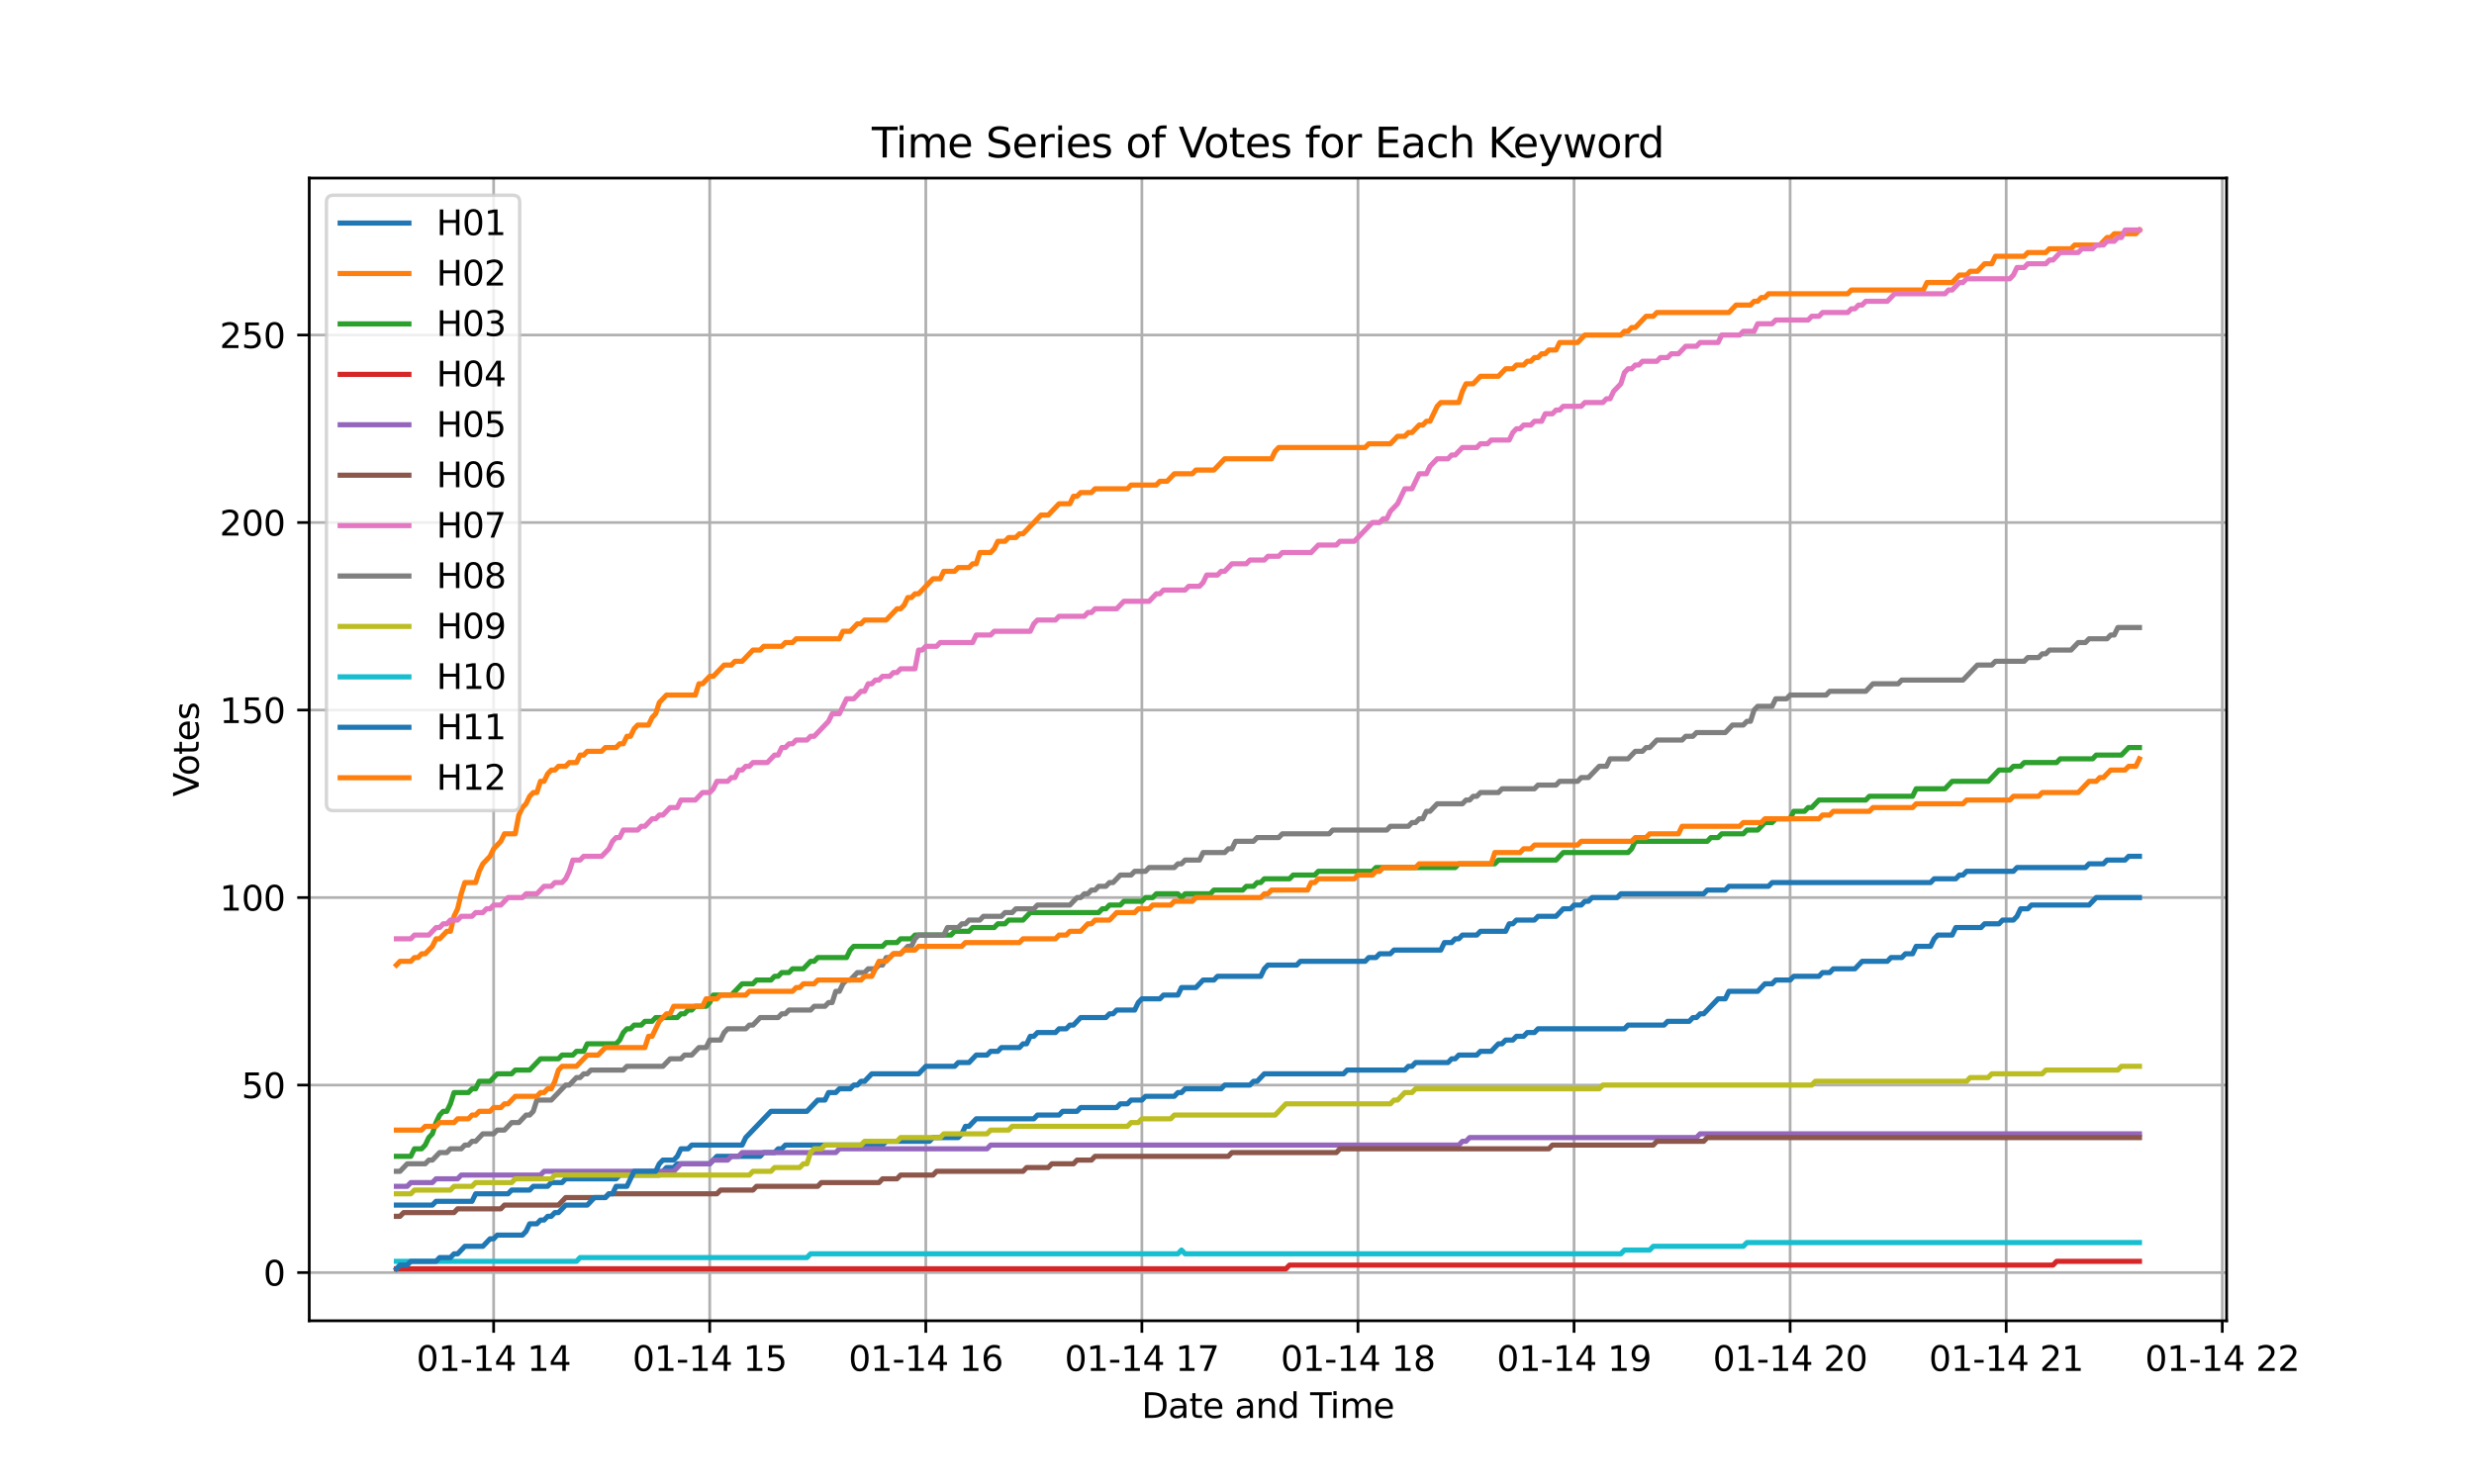 <?xml version="1.0" encoding="utf-8" standalone="no"?>
<!DOCTYPE svg PUBLIC "-//W3C//DTD SVG 1.1//EN"
  "http://www.w3.org/Graphics/SVG/1.1/DTD/svg11.dtd">
<svg xmlns:xlink="http://www.w3.org/1999/xlink" width="720pt" height="432pt" viewBox="0 0 720 432" xmlns="http://www.w3.org/2000/svg" version="1.1">
 <defs>
  <style type="text/css">*{stroke-linejoin: round; stroke-linecap: butt}</style>
 </defs>
 <g id="figure_1">
  <g id="patch_1">
   <path d="M 0 432 
L 720 432 
L 720 0 
L 0 0 
z
" style="fill: #ffffff"/>
  </g>
  <g id="axes_1">
   <g id="patch_2">
    <path d="M 90 384.48 
L 648 384.48 
L 648 51.84 
L 90 51.84 
z
" style="fill: #ffffff"/>
   </g>
   <g id="matplotlib.axis_1">
    <g id="xtick_1">
     <g id="line2d_1">
      <path d="M 143.662 384.48 
L 143.662 51.84 
" clip-path="url(#p661bebb623)" style="fill: none; stroke: #b0b0b0; stroke-width: 0.8; stroke-linecap: square"/>
     </g>
     <g id="line2d_2">
      <defs>
       <path id="m16ecd6a9d5" d="M 0 0 
L 0 3.5 
" style="stroke: #000000; stroke-width: 0.8"/>
      </defs>
      <g>
       <use xlink:href="#m16ecd6a9d5" x="143.662" y="384.48" style="stroke: #000000; stroke-width: 0.8"/>
      </g>
     </g>
     <g id="text_1">
      <!-- 01-14 14 -->
      <g transform="translate(121.181 399.078) scale(0.1 -0.1)">
       <defs>
        <path id="DejaVuSans-30" d="M 2034 4250 
Q 1547 4250 1301 3770 
Q 1056 3291 1056 2328 
Q 1056 1369 1301 889 
Q 1547 409 2034 409 
Q 2525 409 2770 889 
Q 3016 1369 3016 2328 
Q 3016 3291 2770 3770 
Q 2525 4250 2034 4250 
z
M 2034 4750 
Q 2819 4750 3233 4129 
Q 3647 3509 3647 2328 
Q 3647 1150 3233 529 
Q 2819 -91 2034 -91 
Q 1250 -91 836 529 
Q 422 1150 422 2328 
Q 422 3509 836 4129 
Q 1250 4750 2034 4750 
z
" transform="scale(0.016)"/>
        <path id="DejaVuSans-31" d="M 794 531 
L 1825 531 
L 1825 4091 
L 703 3866 
L 703 4441 
L 1819 4666 
L 2450 4666 
L 2450 531 
L 3481 531 
L 3481 0 
L 794 0 
L 794 531 
z
" transform="scale(0.016)"/>
        <path id="DejaVuSans-2d" d="M 313 2009 
L 1997 2009 
L 1997 1497 
L 313 1497 
L 313 2009 
z
" transform="scale(0.016)"/>
        <path id="DejaVuSans-34" d="M 2419 4116 
L 825 1625 
L 2419 1625 
L 2419 4116 
z
M 2253 4666 
L 3047 4666 
L 3047 1625 
L 3713 1625 
L 3713 1100 
L 3047 1100 
L 3047 0 
L 2419 0 
L 2419 1100 
L 313 1100 
L 313 1709 
L 2253 4666 
z
" transform="scale(0.016)"/>
        <path id="DejaVuSans-20" transform="scale(0.016)"/>
       </defs>
       <use xlink:href="#DejaVuSans-30"/>
       <use xlink:href="#DejaVuSans-31" transform="translate(63.623 0)"/>
       <use xlink:href="#DejaVuSans-2d" transform="translate(127.246 0)"/>
       <use xlink:href="#DejaVuSans-31" transform="translate(163.33 0)"/>
       <use xlink:href="#DejaVuSans-34" transform="translate(226.953 0)"/>
       <use xlink:href="#DejaVuSans-20" transform="translate(290.576 0)"/>
       <use xlink:href="#DejaVuSans-31" transform="translate(322.363 0)"/>
       <use xlink:href="#DejaVuSans-34" transform="translate(385.986 0)"/>
      </g>
     </g>
    </g>
    <g id="xtick_2">
     <g id="line2d_3">
      <path d="M 206.547 384.48 
L 206.547 51.84 
" clip-path="url(#p661bebb623)" style="fill: none; stroke: #b0b0b0; stroke-width: 0.8; stroke-linecap: square"/>
     </g>
     <g id="line2d_4">
      <g>
       <use xlink:href="#m16ecd6a9d5" x="206.547" y="384.48" style="stroke: #000000; stroke-width: 0.8"/>
      </g>
     </g>
     <g id="text_2">
      <!-- 01-14 15 -->
      <g transform="translate(184.066 399.078) scale(0.1 -0.1)">
       <defs>
        <path id="DejaVuSans-35" d="M 691 4666 
L 3169 4666 
L 3169 4134 
L 1269 4134 
L 1269 2991 
Q 1406 3038 1543 3061 
Q 1681 3084 1819 3084 
Q 2600 3084 3056 2656 
Q 3513 2228 3513 1497 
Q 3513 744 3044 326 
Q 2575 -91 1722 -91 
Q 1428 -91 1123 -41 
Q 819 9 494 109 
L 494 744 
Q 775 591 1075 516 
Q 1375 441 1709 441 
Q 2250 441 2565 725 
Q 2881 1009 2881 1497 
Q 2881 1984 2565 2268 
Q 2250 2553 1709 2553 
Q 1456 2553 1204 2497 
Q 953 2441 691 2322 
L 691 4666 
z
" transform="scale(0.016)"/>
       </defs>
       <use xlink:href="#DejaVuSans-30"/>
       <use xlink:href="#DejaVuSans-31" transform="translate(63.623 0)"/>
       <use xlink:href="#DejaVuSans-2d" transform="translate(127.246 0)"/>
       <use xlink:href="#DejaVuSans-31" transform="translate(163.33 0)"/>
       <use xlink:href="#DejaVuSans-34" transform="translate(226.953 0)"/>
       <use xlink:href="#DejaVuSans-20" transform="translate(290.576 0)"/>
       <use xlink:href="#DejaVuSans-31" transform="translate(322.363 0)"/>
       <use xlink:href="#DejaVuSans-35" transform="translate(385.986 0)"/>
      </g>
     </g>
    </g>
    <g id="xtick_3">
     <g id="line2d_5">
      <path d="M 269.432 384.48 
L 269.432 51.84 
" clip-path="url(#p661bebb623)" style="fill: none; stroke: #b0b0b0; stroke-width: 0.8; stroke-linecap: square"/>
     </g>
     <g id="line2d_6">
      <g>
       <use xlink:href="#m16ecd6a9d5" x="269.432" y="384.48" style="stroke: #000000; stroke-width: 0.8"/>
      </g>
     </g>
     <g id="text_3">
      <!-- 01-14 16 -->
      <g transform="translate(246.952 399.078) scale(0.1 -0.1)">
       <defs>
        <path id="DejaVuSans-36" d="M 2113 2584 
Q 1688 2584 1439 2293 
Q 1191 2003 1191 1497 
Q 1191 994 1439 701 
Q 1688 409 2113 409 
Q 2538 409 2786 701 
Q 3034 994 3034 1497 
Q 3034 2003 2786 2293 
Q 2538 2584 2113 2584 
z
M 3366 4563 
L 3366 3988 
Q 3128 4100 2886 4159 
Q 2644 4219 2406 4219 
Q 1781 4219 1451 3797 
Q 1122 3375 1075 2522 
Q 1259 2794 1537 2939 
Q 1816 3084 2150 3084 
Q 2853 3084 3261 2657 
Q 3669 2231 3669 1497 
Q 3669 778 3244 343 
Q 2819 -91 2113 -91 
Q 1303 -91 875 529 
Q 447 1150 447 2328 
Q 447 3434 972 4092 
Q 1497 4750 2381 4750 
Q 2619 4750 2861 4703 
Q 3103 4656 3366 4563 
z
" transform="scale(0.016)"/>
       </defs>
       <use xlink:href="#DejaVuSans-30"/>
       <use xlink:href="#DejaVuSans-31" transform="translate(63.623 0)"/>
       <use xlink:href="#DejaVuSans-2d" transform="translate(127.246 0)"/>
       <use xlink:href="#DejaVuSans-31" transform="translate(163.33 0)"/>
       <use xlink:href="#DejaVuSans-34" transform="translate(226.953 0)"/>
       <use xlink:href="#DejaVuSans-20" transform="translate(290.576 0)"/>
       <use xlink:href="#DejaVuSans-31" transform="translate(322.363 0)"/>
       <use xlink:href="#DejaVuSans-36" transform="translate(385.986 0)"/>
      </g>
     </g>
    </g>
    <g id="xtick_4">
     <g id="line2d_7">
      <path d="M 332.317 384.48 
L 332.317 51.84 
" clip-path="url(#p661bebb623)" style="fill: none; stroke: #b0b0b0; stroke-width: 0.8; stroke-linecap: square"/>
     </g>
     <g id="line2d_8">
      <g>
       <use xlink:href="#m16ecd6a9d5" x="332.317" y="384.48" style="stroke: #000000; stroke-width: 0.8"/>
      </g>
     </g>
     <g id="text_4">
      <!-- 01-14 17 -->
      <g transform="translate(309.837 399.078) scale(0.1 -0.1)">
       <defs>
        <path id="DejaVuSans-37" d="M 525 4666 
L 3525 4666 
L 3525 4397 
L 1831 0 
L 1172 0 
L 2766 4134 
L 525 4134 
L 525 4666 
z
" transform="scale(0.016)"/>
       </defs>
       <use xlink:href="#DejaVuSans-30"/>
       <use xlink:href="#DejaVuSans-31" transform="translate(63.623 0)"/>
       <use xlink:href="#DejaVuSans-2d" transform="translate(127.246 0)"/>
       <use xlink:href="#DejaVuSans-31" transform="translate(163.33 0)"/>
       <use xlink:href="#DejaVuSans-34" transform="translate(226.953 0)"/>
       <use xlink:href="#DejaVuSans-20" transform="translate(290.576 0)"/>
       <use xlink:href="#DejaVuSans-31" transform="translate(322.363 0)"/>
       <use xlink:href="#DejaVuSans-37" transform="translate(385.986 0)"/>
      </g>
     </g>
    </g>
    <g id="xtick_5">
     <g id="line2d_9">
      <path d="M 395.202 384.48 
L 395.202 51.84 
" clip-path="url(#p661bebb623)" style="fill: none; stroke: #b0b0b0; stroke-width: 0.8; stroke-linecap: square"/>
     </g>
     <g id="line2d_10">
      <g>
       <use xlink:href="#m16ecd6a9d5" x="395.202" y="384.48" style="stroke: #000000; stroke-width: 0.8"/>
      </g>
     </g>
     <g id="text_5">
      <!-- 01-14 18 -->
      <g transform="translate(372.722 399.078) scale(0.1 -0.1)">
       <defs>
        <path id="DejaVuSans-38" d="M 2034 2216 
Q 1584 2216 1326 1975 
Q 1069 1734 1069 1313 
Q 1069 891 1326 650 
Q 1584 409 2034 409 
Q 2484 409 2743 651 
Q 3003 894 3003 1313 
Q 3003 1734 2745 1975 
Q 2488 2216 2034 2216 
z
M 1403 2484 
Q 997 2584 770 2862 
Q 544 3141 544 3541 
Q 544 4100 942 4425 
Q 1341 4750 2034 4750 
Q 2731 4750 3128 4425 
Q 3525 4100 3525 3541 
Q 3525 3141 3298 2862 
Q 3072 2584 2669 2484 
Q 3125 2378 3379 2068 
Q 3634 1759 3634 1313 
Q 3634 634 3220 271 
Q 2806 -91 2034 -91 
Q 1263 -91 848 271 
Q 434 634 434 1313 
Q 434 1759 690 2068 
Q 947 2378 1403 2484 
z
M 1172 3481 
Q 1172 3119 1398 2916 
Q 1625 2713 2034 2713 
Q 2441 2713 2670 2916 
Q 2900 3119 2900 3481 
Q 2900 3844 2670 4047 
Q 2441 4250 2034 4250 
Q 1625 4250 1398 4047 
Q 1172 3844 1172 3481 
z
" transform="scale(0.016)"/>
       </defs>
       <use xlink:href="#DejaVuSans-30"/>
       <use xlink:href="#DejaVuSans-31" transform="translate(63.623 0)"/>
       <use xlink:href="#DejaVuSans-2d" transform="translate(127.246 0)"/>
       <use xlink:href="#DejaVuSans-31" transform="translate(163.33 0)"/>
       <use xlink:href="#DejaVuSans-34" transform="translate(226.953 0)"/>
       <use xlink:href="#DejaVuSans-20" transform="translate(290.576 0)"/>
       <use xlink:href="#DejaVuSans-31" transform="translate(322.363 0)"/>
       <use xlink:href="#DejaVuSans-38" transform="translate(385.986 0)"/>
      </g>
     </g>
    </g>
    <g id="xtick_6">
     <g id="line2d_11">
      <path d="M 458.087 384.48 
L 458.087 51.84 
" clip-path="url(#p661bebb623)" style="fill: none; stroke: #b0b0b0; stroke-width: 0.8; stroke-linecap: square"/>
     </g>
     <g id="line2d_12">
      <g>
       <use xlink:href="#m16ecd6a9d5" x="458.087" y="384.48" style="stroke: #000000; stroke-width: 0.8"/>
      </g>
     </g>
     <g id="text_6">
      <!-- 01-14 19 -->
      <g transform="translate(435.607 399.078) scale(0.1 -0.1)">
       <defs>
        <path id="DejaVuSans-39" d="M 703 97 
L 703 672 
Q 941 559 1184 500 
Q 1428 441 1663 441 
Q 2288 441 2617 861 
Q 2947 1281 2994 2138 
Q 2813 1869 2534 1725 
Q 2256 1581 1919 1581 
Q 1219 1581 811 2004 
Q 403 2428 403 3163 
Q 403 3881 828 4315 
Q 1253 4750 1959 4750 
Q 2769 4750 3195 4129 
Q 3622 3509 3622 2328 
Q 3622 1225 3098 567 
Q 2575 -91 1691 -91 
Q 1453 -91 1209 -44 
Q 966 3 703 97 
z
M 1959 2075 
Q 2384 2075 2632 2365 
Q 2881 2656 2881 3163 
Q 2881 3666 2632 3958 
Q 2384 4250 1959 4250 
Q 1534 4250 1286 3958 
Q 1038 3666 1038 3163 
Q 1038 2656 1286 2365 
Q 1534 2075 1959 2075 
z
" transform="scale(0.016)"/>
       </defs>
       <use xlink:href="#DejaVuSans-30"/>
       <use xlink:href="#DejaVuSans-31" transform="translate(63.623 0)"/>
       <use xlink:href="#DejaVuSans-2d" transform="translate(127.246 0)"/>
       <use xlink:href="#DejaVuSans-31" transform="translate(163.33 0)"/>
       <use xlink:href="#DejaVuSans-34" transform="translate(226.953 0)"/>
       <use xlink:href="#DejaVuSans-20" transform="translate(290.576 0)"/>
       <use xlink:href="#DejaVuSans-31" transform="translate(322.363 0)"/>
       <use xlink:href="#DejaVuSans-39" transform="translate(385.986 0)"/>
      </g>
     </g>
    </g>
    <g id="xtick_7">
     <g id="line2d_13">
      <path d="M 520.972 384.48 
L 520.972 51.84 
" clip-path="url(#p661bebb623)" style="fill: none; stroke: #b0b0b0; stroke-width: 0.8; stroke-linecap: square"/>
     </g>
     <g id="line2d_14">
      <g>
       <use xlink:href="#m16ecd6a9d5" x="520.972" y="384.48" style="stroke: #000000; stroke-width: 0.8"/>
      </g>
     </g>
     <g id="text_7">
      <!-- 01-14 20 -->
      <g transform="translate(498.492 399.078) scale(0.1 -0.1)">
       <defs>
        <path id="DejaVuSans-32" d="M 1228 531 
L 3431 531 
L 3431 0 
L 469 0 
L 469 531 
Q 828 903 1448 1529 
Q 2069 2156 2228 2338 
Q 2531 2678 2651 2914 
Q 2772 3150 2772 3378 
Q 2772 3750 2511 3984 
Q 2250 4219 1831 4219 
Q 1534 4219 1204 4116 
Q 875 4013 500 3803 
L 500 4441 
Q 881 4594 1212 4672 
Q 1544 4750 1819 4750 
Q 2544 4750 2975 4387 
Q 3406 4025 3406 3419 
Q 3406 3131 3298 2873 
Q 3191 2616 2906 2266 
Q 2828 2175 2409 1742 
Q 1991 1309 1228 531 
z
" transform="scale(0.016)"/>
       </defs>
       <use xlink:href="#DejaVuSans-30"/>
       <use xlink:href="#DejaVuSans-31" transform="translate(63.623 0)"/>
       <use xlink:href="#DejaVuSans-2d" transform="translate(127.246 0)"/>
       <use xlink:href="#DejaVuSans-31" transform="translate(163.33 0)"/>
       <use xlink:href="#DejaVuSans-34" transform="translate(226.953 0)"/>
       <use xlink:href="#DejaVuSans-20" transform="translate(290.576 0)"/>
       <use xlink:href="#DejaVuSans-32" transform="translate(322.363 0)"/>
       <use xlink:href="#DejaVuSans-30" transform="translate(385.986 0)"/>
      </g>
     </g>
    </g>
    <g id="xtick_8">
     <g id="line2d_15">
      <path d="M 583.857 384.48 
L 583.857 51.84 
" clip-path="url(#p661bebb623)" style="fill: none; stroke: #b0b0b0; stroke-width: 0.8; stroke-linecap: square"/>
     </g>
     <g id="line2d_16">
      <g>
       <use xlink:href="#m16ecd6a9d5" x="583.857" y="384.48" style="stroke: #000000; stroke-width: 0.8"/>
      </g>
     </g>
     <g id="text_8">
      <!-- 01-14 21 -->
      <g transform="translate(561.377 399.078) scale(0.1 -0.1)">
       <use xlink:href="#DejaVuSans-30"/>
       <use xlink:href="#DejaVuSans-31" transform="translate(63.623 0)"/>
       <use xlink:href="#DejaVuSans-2d" transform="translate(127.246 0)"/>
       <use xlink:href="#DejaVuSans-31" transform="translate(163.33 0)"/>
       <use xlink:href="#DejaVuSans-34" transform="translate(226.953 0)"/>
       <use xlink:href="#DejaVuSans-20" transform="translate(290.576 0)"/>
       <use xlink:href="#DejaVuSans-32" transform="translate(322.363 0)"/>
       <use xlink:href="#DejaVuSans-31" transform="translate(385.986 0)"/>
      </g>
     </g>
    </g>
    <g id="xtick_9">
     <g id="line2d_17">
      <path d="M 646.742 384.48 
L 646.742 51.84 
" clip-path="url(#p661bebb623)" style="fill: none; stroke: #b0b0b0; stroke-width: 0.8; stroke-linecap: square"/>
     </g>
     <g id="line2d_18">
      <g>
       <use xlink:href="#m16ecd6a9d5" x="646.742" y="384.48" style="stroke: #000000; stroke-width: 0.8"/>
      </g>
     </g>
     <g id="text_9">
      <!-- 01-14 22 -->
      <g transform="translate(624.262 399.078) scale(0.1 -0.1)">
       <use xlink:href="#DejaVuSans-30"/>
       <use xlink:href="#DejaVuSans-31" transform="translate(63.623 0)"/>
       <use xlink:href="#DejaVuSans-2d" transform="translate(127.246 0)"/>
       <use xlink:href="#DejaVuSans-31" transform="translate(163.33 0)"/>
       <use xlink:href="#DejaVuSans-34" transform="translate(226.953 0)"/>
       <use xlink:href="#DejaVuSans-20" transform="translate(290.576 0)"/>
       <use xlink:href="#DejaVuSans-32" transform="translate(322.363 0)"/>
       <use xlink:href="#DejaVuSans-32" transform="translate(385.986 0)"/>
      </g>
     </g>
    </g>
    <g id="text_10">
     <!-- Date and Time -->
     <g transform="translate(332.23 412.757) scale(0.1 -0.1)">
      <defs>
       <path id="DejaVuSans-44" d="M 1259 4147 
L 1259 519 
L 2022 519 
Q 2988 519 3436 956 
Q 3884 1394 3884 2338 
Q 3884 3275 3436 3711 
Q 2988 4147 2022 4147 
L 1259 4147 
z
M 628 4666 
L 1925 4666 
Q 3281 4666 3915 4102 
Q 4550 3538 4550 2338 
Q 4550 1131 3912 565 
Q 3275 0 1925 0 
L 628 0 
L 628 4666 
z
" transform="scale(0.016)"/>
       <path id="DejaVuSans-61" d="M 2194 1759 
Q 1497 1759 1228 1600 
Q 959 1441 959 1056 
Q 959 750 1161 570 
Q 1363 391 1709 391 
Q 2188 391 2477 730 
Q 2766 1069 2766 1631 
L 2766 1759 
L 2194 1759 
z
M 3341 1997 
L 3341 0 
L 2766 0 
L 2766 531 
Q 2569 213 2275 61 
Q 1981 -91 1556 -91 
Q 1019 -91 701 211 
Q 384 513 384 1019 
Q 384 1609 779 1909 
Q 1175 2209 1959 2209 
L 2766 2209 
L 2766 2266 
Q 2766 2663 2505 2880 
Q 2244 3097 1772 3097 
Q 1472 3097 1187 3025 
Q 903 2953 641 2809 
L 641 3341 
Q 956 3463 1253 3523 
Q 1550 3584 1831 3584 
Q 2591 3584 2966 3190 
Q 3341 2797 3341 1997 
z
" transform="scale(0.016)"/>
       <path id="DejaVuSans-74" d="M 1172 4494 
L 1172 3500 
L 2356 3500 
L 2356 3053 
L 1172 3053 
L 1172 1153 
Q 1172 725 1289 603 
Q 1406 481 1766 481 
L 2356 481 
L 2356 0 
L 1766 0 
Q 1100 0 847 248 
Q 594 497 594 1153 
L 594 3053 
L 172 3053 
L 172 3500 
L 594 3500 
L 594 4494 
L 1172 4494 
z
" transform="scale(0.016)"/>
       <path id="DejaVuSans-65" d="M 3597 1894 
L 3597 1613 
L 953 1613 
Q 991 1019 1311 708 
Q 1631 397 2203 397 
Q 2534 397 2845 478 
Q 3156 559 3463 722 
L 3463 178 
Q 3153 47 2828 -22 
Q 2503 -91 2169 -91 
Q 1331 -91 842 396 
Q 353 884 353 1716 
Q 353 2575 817 3079 
Q 1281 3584 2069 3584 
Q 2775 3584 3186 3129 
Q 3597 2675 3597 1894 
z
M 3022 2063 
Q 3016 2534 2758 2815 
Q 2500 3097 2075 3097 
Q 1594 3097 1305 2825 
Q 1016 2553 972 2059 
L 3022 2063 
z
" transform="scale(0.016)"/>
       <path id="DejaVuSans-6e" d="M 3513 2113 
L 3513 0 
L 2938 0 
L 2938 2094 
Q 2938 2591 2744 2837 
Q 2550 3084 2163 3084 
Q 1697 3084 1428 2787 
Q 1159 2491 1159 1978 
L 1159 0 
L 581 0 
L 581 3500 
L 1159 3500 
L 1159 2956 
Q 1366 3272 1645 3428 
Q 1925 3584 2291 3584 
Q 2894 3584 3203 3211 
Q 3513 2838 3513 2113 
z
" transform="scale(0.016)"/>
       <path id="DejaVuSans-64" d="M 2906 2969 
L 2906 4863 
L 3481 4863 
L 3481 0 
L 2906 0 
L 2906 525 
Q 2725 213 2448 61 
Q 2172 -91 1784 -91 
Q 1150 -91 751 415 
Q 353 922 353 1747 
Q 353 2572 751 3078 
Q 1150 3584 1784 3584 
Q 2172 3584 2448 3432 
Q 2725 3281 2906 2969 
z
M 947 1747 
Q 947 1113 1208 752 
Q 1469 391 1925 391 
Q 2381 391 2643 752 
Q 2906 1113 2906 1747 
Q 2906 2381 2643 2742 
Q 2381 3103 1925 3103 
Q 1469 3103 1208 2742 
Q 947 2381 947 1747 
z
" transform="scale(0.016)"/>
       <path id="DejaVuSans-54" d="M -19 4666 
L 3928 4666 
L 3928 4134 
L 2272 4134 
L 2272 0 
L 1638 0 
L 1638 4134 
L -19 4134 
L -19 4666 
z
" transform="scale(0.016)"/>
       <path id="DejaVuSans-69" d="M 603 3500 
L 1178 3500 
L 1178 0 
L 603 0 
L 603 3500 
z
M 603 4863 
L 1178 4863 
L 1178 4134 
L 603 4134 
L 603 4863 
z
" transform="scale(0.016)"/>
       <path id="DejaVuSans-6d" d="M 3328 2828 
Q 3544 3216 3844 3400 
Q 4144 3584 4550 3584 
Q 5097 3584 5394 3201 
Q 5691 2819 5691 2113 
L 5691 0 
L 5113 0 
L 5113 2094 
Q 5113 2597 4934 2840 
Q 4756 3084 4391 3084 
Q 3944 3084 3684 2787 
Q 3425 2491 3425 1978 
L 3425 0 
L 2847 0 
L 2847 2094 
Q 2847 2600 2669 2842 
Q 2491 3084 2119 3084 
Q 1678 3084 1418 2786 
Q 1159 2488 1159 1978 
L 1159 0 
L 581 0 
L 581 3500 
L 1159 3500 
L 1159 2956 
Q 1356 3278 1631 3431 
Q 1906 3584 2284 3584 
Q 2666 3584 2933 3390 
Q 3200 3197 3328 2828 
z
" transform="scale(0.016)"/>
      </defs>
      <use xlink:href="#DejaVuSans-44"/>
      <use xlink:href="#DejaVuSans-61" transform="translate(77.002 0)"/>
      <use xlink:href="#DejaVuSans-74" transform="translate(138.281 0)"/>
      <use xlink:href="#DejaVuSans-65" transform="translate(177.49 0)"/>
      <use xlink:href="#DejaVuSans-20" transform="translate(239.014 0)"/>
      <use xlink:href="#DejaVuSans-61" transform="translate(270.801 0)"/>
      <use xlink:href="#DejaVuSans-6e" transform="translate(332.08 0)"/>
      <use xlink:href="#DejaVuSans-64" transform="translate(395.459 0)"/>
      <use xlink:href="#DejaVuSans-20" transform="translate(458.936 0)"/>
      <use xlink:href="#DejaVuSans-54" transform="translate(490.723 0)"/>
      <use xlink:href="#DejaVuSans-69" transform="translate(548.682 0)"/>
      <use xlink:href="#DejaVuSans-6d" transform="translate(576.465 0)"/>
      <use xlink:href="#DejaVuSans-65" transform="translate(673.877 0)"/>
     </g>
    </g>
   </g>
   <g id="matplotlib.axis_2">
    <g id="ytick_1">
     <g id="line2d_19">
      <path d="M 90 370.452 
L 648 370.452 
" clip-path="url(#p661bebb623)" style="fill: none; stroke: #b0b0b0; stroke-width: 0.8; stroke-linecap: square"/>
     </g>
     <g id="line2d_20">
      <defs>
       <path id="mbd607b9970" d="M 0 0 
L -3.5 0 
" style="stroke: #000000; stroke-width: 0.8"/>
      </defs>
      <g>
       <use xlink:href="#mbd607b9970" x="90" y="370.452" style="stroke: #000000; stroke-width: 0.8"/>
      </g>
     </g>
     <g id="text_11">
      <!-- 0 -->
      <g transform="translate(76.638 374.251) scale(0.1 -0.1)">
       <use xlink:href="#DejaVuSans-30"/>
      </g>
     </g>
    </g>
    <g id="ytick_2">
     <g id="line2d_21">
      <path d="M 90 315.867 
L 648 315.867 
" clip-path="url(#p661bebb623)" style="fill: none; stroke: #b0b0b0; stroke-width: 0.8; stroke-linecap: square"/>
     </g>
     <g id="line2d_22">
      <g>
       <use xlink:href="#mbd607b9970" x="90" y="315.867" style="stroke: #000000; stroke-width: 0.8"/>
      </g>
     </g>
     <g id="text_12">
      <!-- 50 -->
      <g transform="translate(70.275 319.666) scale(0.1 -0.1)">
       <use xlink:href="#DejaVuSans-35"/>
       <use xlink:href="#DejaVuSans-30" transform="translate(63.623 0)"/>
      </g>
     </g>
    </g>
    <g id="ytick_3">
     <g id="line2d_23">
      <path d="M 90 261.282 
L 648 261.282 
" clip-path="url(#p661bebb623)" style="fill: none; stroke: #b0b0b0; stroke-width: 0.8; stroke-linecap: square"/>
     </g>
     <g id="line2d_24">
      <g>
       <use xlink:href="#mbd607b9970" x="90" y="261.282" style="stroke: #000000; stroke-width: 0.8"/>
      </g>
     </g>
     <g id="text_13">
      <!-- 100 -->
      <g transform="translate(63.913 265.081) scale(0.1 -0.1)">
       <use xlink:href="#DejaVuSans-31"/>
       <use xlink:href="#DejaVuSans-30" transform="translate(63.623 0)"/>
       <use xlink:href="#DejaVuSans-30" transform="translate(127.246 0)"/>
      </g>
     </g>
    </g>
    <g id="ytick_4">
     <g id="line2d_25">
      <path d="M 90 206.697 
L 648 206.697 
" clip-path="url(#p661bebb623)" style="fill: none; stroke: #b0b0b0; stroke-width: 0.8; stroke-linecap: square"/>
     </g>
     <g id="line2d_26">
      <g>
       <use xlink:href="#mbd607b9970" x="90" y="206.697" style="stroke: #000000; stroke-width: 0.8"/>
      </g>
     </g>
     <g id="text_14">
      <!-- 150 -->
      <g transform="translate(63.913 210.496) scale(0.1 -0.1)">
       <use xlink:href="#DejaVuSans-31"/>
       <use xlink:href="#DejaVuSans-35" transform="translate(63.623 0)"/>
       <use xlink:href="#DejaVuSans-30" transform="translate(127.246 0)"/>
      </g>
     </g>
    </g>
    <g id="ytick_5">
     <g id="line2d_27">
      <path d="M 90 152.112 
L 648 152.112 
" clip-path="url(#p661bebb623)" style="fill: none; stroke: #b0b0b0; stroke-width: 0.8; stroke-linecap: square"/>
     </g>
     <g id="line2d_28">
      <g>
       <use xlink:href="#mbd607b9970" x="90" y="152.112" style="stroke: #000000; stroke-width: 0.8"/>
      </g>
     </g>
     <g id="text_15">
      <!-- 200 -->
      <g transform="translate(63.913 155.912) scale(0.1 -0.1)">
       <use xlink:href="#DejaVuSans-32"/>
       <use xlink:href="#DejaVuSans-30" transform="translate(63.623 0)"/>
       <use xlink:href="#DejaVuSans-30" transform="translate(127.246 0)"/>
      </g>
     </g>
    </g>
    <g id="ytick_6">
     <g id="line2d_29">
      <path d="M 90 97.528 
L 648 97.528 
" clip-path="url(#p661bebb623)" style="fill: none; stroke: #b0b0b0; stroke-width: 0.8; stroke-linecap: square"/>
     </g>
     <g id="line2d_30">
      <g>
       <use xlink:href="#mbd607b9970" x="90" y="97.528" style="stroke: #000000; stroke-width: 0.8"/>
      </g>
     </g>
     <g id="text_16">
      <!-- 250 -->
      <g transform="translate(63.913 101.327) scale(0.1 -0.1)">
       <use xlink:href="#DejaVuSans-32"/>
       <use xlink:href="#DejaVuSans-35" transform="translate(63.623 0)"/>
       <use xlink:href="#DejaVuSans-30" transform="translate(127.246 0)"/>
      </g>
     </g>
    </g>
    <g id="text_17">
     <!-- Votes -->
     <g transform="translate(57.833 231.894) rotate(-90) scale(0.1 -0.1)">
      <defs>
       <path id="DejaVuSans-56" d="M 1831 0 
L 50 4666 
L 709 4666 
L 2188 738 
L 3669 4666 
L 4325 4666 
L 2547 0 
L 1831 0 
z
" transform="scale(0.016)"/>
       <path id="DejaVuSans-6f" d="M 1959 3097 
Q 1497 3097 1228 2736 
Q 959 2375 959 1747 
Q 959 1119 1226 758 
Q 1494 397 1959 397 
Q 2419 397 2687 759 
Q 2956 1122 2956 1747 
Q 2956 2369 2687 2733 
Q 2419 3097 1959 3097 
z
M 1959 3584 
Q 2709 3584 3137 3096 
Q 3566 2609 3566 1747 
Q 3566 888 3137 398 
Q 2709 -91 1959 -91 
Q 1206 -91 779 398 
Q 353 888 353 1747 
Q 353 2609 779 3096 
Q 1206 3584 1959 3584 
z
" transform="scale(0.016)"/>
       <path id="DejaVuSans-73" d="M 2834 3397 
L 2834 2853 
Q 2591 2978 2328 3040 
Q 2066 3103 1784 3103 
Q 1356 3103 1142 2972 
Q 928 2841 928 2578 
Q 928 2378 1081 2264 
Q 1234 2150 1697 2047 
L 1894 2003 
Q 2506 1872 2764 1633 
Q 3022 1394 3022 966 
Q 3022 478 2636 193 
Q 2250 -91 1575 -91 
Q 1294 -91 989 -36 
Q 684 19 347 128 
L 347 722 
Q 666 556 975 473 
Q 1284 391 1588 391 
Q 1994 391 2212 530 
Q 2431 669 2431 922 
Q 2431 1156 2273 1281 
Q 2116 1406 1581 1522 
L 1381 1569 
Q 847 1681 609 1914 
Q 372 2147 372 2553 
Q 372 3047 722 3315 
Q 1072 3584 1716 3584 
Q 2034 3584 2315 3537 
Q 2597 3491 2834 3397 
z
" transform="scale(0.016)"/>
      </defs>
      <use xlink:href="#DejaVuSans-56"/>
      <use xlink:href="#DejaVuSans-6f" transform="translate(60.658 0)"/>
      <use xlink:href="#DejaVuSans-74" transform="translate(121.84 0)"/>
      <use xlink:href="#DejaVuSans-65" transform="translate(161.049 0)"/>
      <use xlink:href="#DejaVuSans-73" transform="translate(222.572 0)"/>
     </g>
    </g>
   </g>
   <g id="line2d_31">
    <path d="M 115.364 350.801 
L 125.844 350.801 
L 126.893 349.709 
L 137.373 349.709 
L 138.421 347.526 
L 147.854 347.526 
L 148.902 346.434 
L 154.143 346.434 
L 155.191 345.343 
L 159.383 345.343 
L 160.431 344.251 
L 163.576 344.251 
L 164.624 343.159 
L 179.297 343.159 
L 180.345 342.068 
L 191.874 342.068 
L 193.97 339.884 
L 196.066 339.884 
L 197.114 338.792 
L 206.547 338.792 
L 208.643 336.609 
L 221.22 336.609 
L 222.268 335.517 
L 225.412 335.517 
L 226.461 334.426 
L 227.509 334.426 
L 228.557 333.334 
L 256.855 333.334 
L 257.903 332.242 
L 270.48 332.242 
L 271.528 331.151 
L 278.865 331.151 
L 279.913 330.059 
L 280.961 327.876 
L 282.009 327.876 
L 284.105 325.692 
L 300.875 325.692 
L 301.923 324.6 
L 308.211 324.6 
L 309.259 323.509 
L 313.452 323.509 
L 314.5 322.417 
L 324.98 322.417 
L 326.029 321.325 
L 328.125 321.325 
L 329.173 320.234 
L 332.317 320.234 
L 333.365 319.142 
L 341.75 319.142 
L 342.798 318.05 
L 343.846 318.05 
L 344.894 316.959 
L 355.375 316.959 
L 356.423 315.867 
L 363.76 315.867 
L 364.808 314.775 
L 365.856 314.775 
L 367.952 312.592 
L 391.01 312.592 
L 392.058 311.5 
L 408.827 311.5 
L 409.875 310.408 
L 410.923 310.408 
L 411.971 309.317 
L 421.404 309.317 
L 422.452 308.225 
L 423.5 308.225 
L 424.548 307.133 
L 429.789 307.133 
L 430.837 306.042 
L 433.981 306.042 
L 436.077 303.858 
L 437.125 303.858 
L 438.174 302.766 
L 440.27 302.766 
L 441.318 301.675 
L 443.414 301.675 
L 444.462 300.583 
L 446.558 300.583 
L 447.606 299.491 
L 472.76 299.491 
L 473.808 298.4 
L 484.289 298.4 
L 485.337 297.308 
L 491.626 297.308 
L 492.674 296.216 
L 493.722 296.216 
L 494.77 295.125 
L 495.818 295.125 
L 500.011 290.758 
L 502.107 290.758 
L 503.155 288.574 
L 511.539 288.574 
L 513.636 286.391 
L 515.732 286.391 
L 516.78 285.299 
L 520.972 285.299 
L 522.02 284.208 
L 529.357 284.208 
L 530.405 283.116 
L 532.501 283.116 
L 533.549 282.024 
L 539.838 282.024 
L 541.934 279.841 
L 549.27 279.841 
L 550.319 278.749 
L 553.463 278.749 
L 554.511 277.657 
L 556.607 277.657 
L 557.655 275.474 
L 561.847 275.474 
L 562.896 273.291 
L 563.944 272.199 
L 568.136 272.199 
L 569.184 270.016 
L 576.521 270.016 
L 577.569 268.924 
L 581.761 268.924 
L 582.809 267.832 
L 585.953 267.832 
L 587.002 266.741 
L 588.05 264.557 
L 590.146 264.557 
L 591.194 263.465 
L 607.963 263.465 
L 610.059 261.282 
L 622.636 261.282 
L 622.636 261.282 
" clip-path="url(#p661bebb623)" style="fill: none; stroke: #1f77b4; stroke-width: 1.5; stroke-linecap: square"/>
   </g>
   <g id="line2d_32">
    <path d="M 115.364 280.933 
L 116.412 279.841 
L 119.556 279.841 
L 120.604 278.749 
L 121.652 278.749 
L 122.7 277.657 
L 123.748 277.657 
L 125.844 275.474 
L 126.893 273.291 
L 127.941 273.291 
L 130.037 271.107 
L 131.085 271.107 
L 132.133 266.741 
L 133.181 264.557 
L 134.229 260.19 
L 135.277 256.915 
L 138.421 256.915 
L 139.47 253.64 
L 140.518 251.457 
L 142.614 249.273 
L 143.662 247.09 
L 145.758 244.907 
L 146.806 242.723 
L 149.95 242.723 
L 150.998 237.265 
L 152.047 235.081 
L 153.095 233.99 
L 154.143 231.806 
L 155.191 230.715 
L 156.239 230.715 
L 157.287 227.439 
L 158.335 227.439 
L 159.383 225.256 
L 160.431 224.164 
L 161.479 224.164 
L 162.527 223.073 
L 164.624 223.073 
L 165.672 221.981 
L 167.768 221.981 
L 168.816 219.798 
L 169.864 219.798 
L 170.912 218.706 
L 175.104 218.706 
L 176.153 217.614 
L 179.297 217.614 
L 180.345 216.522 
L 181.393 216.522 
L 182.441 214.339 
L 183.489 214.339 
L 184.537 212.156 
L 185.585 211.064 
L 188.73 211.064 
L 189.778 208.881 
L 190.826 207.789 
L 191.874 204.514 
L 193.97 202.33 
L 202.355 202.33 
L 203.403 199.055 
L 204.451 199.055 
L 206.547 196.872 
L 207.595 196.872 
L 210.739 193.597 
L 212.835 193.597 
L 213.884 192.505 
L 215.98 192.505 
L 219.124 189.23 
L 221.22 189.23 
L 222.268 188.138 
L 227.509 188.138 
L 228.557 187.047 
L 230.653 187.047 
L 231.701 185.955 
L 244.278 185.955 
L 245.326 183.772 
L 247.422 183.772 
L 249.518 181.588 
L 250.566 181.588 
L 251.615 180.496 
L 257.903 180.496 
L 261.047 177.221 
L 262.095 177.221 
L 263.144 176.13 
L 264.192 173.946 
L 265.24 173.946 
L 266.288 172.855 
L 267.336 172.855 
L 271.528 168.488 
L 273.624 168.488 
L 274.672 166.304 
L 277.817 166.304 
L 278.865 165.213 
L 282.009 165.213 
L 283.057 164.121 
L 284.105 164.121 
L 285.153 160.846 
L 288.298 160.846 
L 289.346 159.754 
L 290.394 157.571 
L 292.49 157.571 
L 293.538 156.479 
L 295.634 156.479 
L 296.682 155.387 
L 297.73 155.387 
L 302.971 149.929 
L 305.067 149.929 
L 308.211 146.654 
L 311.355 146.654 
L 312.403 144.47 
L 313.452 144.47 
L 314.5 143.379 
L 317.644 143.379 
L 318.692 142.287 
L 328.125 142.287 
L 329.173 141.195 
L 336.509 141.195 
L 337.557 140.104 
L 339.654 140.104 
L 341.75 137.92 
L 346.99 137.92 
L 348.038 136.829 
L 353.279 136.829 
L 356.423 133.554 
L 370.048 133.554 
L 371.096 131.37 
L 372.144 130.278 
L 397.298 130.278 
L 398.346 129.187 
L 404.635 129.187 
L 406.731 127.003 
L 408.827 127.003 
L 409.875 125.912 
L 410.923 125.912 
L 413.02 123.728 
L 414.068 123.728 
L 415.116 122.637 
L 416.164 122.637 
L 418.26 118.27 
L 419.308 117.178 
L 424.548 117.178 
L 425.597 113.903 
L 426.645 111.72 
L 428.741 111.72 
L 430.837 109.536 
L 436.077 109.536 
L 438.174 107.353 
L 440.27 107.353 
L 441.318 106.261 
L 443.414 106.261 
L 444.462 105.169 
L 445.51 105.169 
L 446.558 104.078 
L 447.606 104.078 
L 448.654 102.986 
L 449.702 102.986 
L 450.751 101.894 
L 452.847 101.894 
L 453.895 99.711 
L 459.135 99.711 
L 461.231 97.528 
L 471.712 97.528 
L 472.76 96.436 
L 473.808 96.436 
L 474.856 95.344 
L 475.905 95.344 
L 479.049 92.069 
L 481.145 92.069 
L 482.193 90.977 
L 503.155 90.977 
L 505.251 88.794 
L 509.443 88.794 
L 510.491 87.702 
L 511.539 87.702 
L 512.588 86.611 
L 513.636 86.611 
L 514.684 85.519 
L 537.742 85.519 
L 538.79 84.427 
L 559.751 84.427 
L 560.799 82.244 
L 568.136 82.244 
L 570.232 80.06 
L 572.328 80.06 
L 573.376 78.969 
L 575.473 78.969 
L 577.569 76.785 
L 579.665 76.785 
L 580.713 74.602 
L 589.098 74.602 
L 590.146 73.51 
L 595.386 73.51 
L 596.434 72.418 
L 602.723 72.418 
L 603.771 71.327 
L 611.107 71.327 
L 613.204 69.143 
L 614.252 69.143 
L 615.3 68.052 
L 621.588 68.052 
L 622.636 66.96 
L 622.636 66.96 
" clip-path="url(#p661bebb623)" style="fill: none; stroke: #ff7f0e; stroke-width: 1.5; stroke-linecap: square"/>
   </g>
   <g id="line2d_33">
    <path d="M 115.364 336.609 
L 119.556 336.609 
L 120.604 334.426 
L 122.7 334.426 
L 123.748 333.334 
L 124.796 331.151 
L 125.844 330.059 
L 126.893 326.784 
L 127.941 324.6 
L 128.989 323.509 
L 130.037 323.509 
L 131.085 321.325 
L 132.133 318.05 
L 136.325 318.05 
L 137.373 316.959 
L 138.421 316.959 
L 139.47 314.775 
L 142.614 314.775 
L 144.71 312.592 
L 148.902 312.592 
L 149.95 311.5 
L 154.143 311.5 
L 157.287 308.225 
L 162.527 308.225 
L 163.576 307.133 
L 166.72 307.133 
L 167.768 306.042 
L 169.864 306.042 
L 170.912 303.858 
L 179.297 303.858 
L 180.345 302.766 
L 181.393 300.583 
L 182.441 299.491 
L 183.489 299.491 
L 184.537 298.4 
L 186.633 298.4 
L 187.681 297.308 
L 189.778 297.308 
L 190.826 296.216 
L 197.114 296.216 
L 198.162 295.125 
L 199.21 295.125 
L 200.258 294.033 
L 201.307 294.033 
L 202.355 292.941 
L 205.499 292.941 
L 206.547 291.85 
L 207.595 289.666 
L 212.835 289.666 
L 215.98 286.391 
L 219.124 286.391 
L 220.172 285.299 
L 224.364 285.299 
L 225.412 284.208 
L 226.461 284.208 
L 227.509 283.116 
L 229.605 283.116 
L 230.653 282.024 
L 233.797 282.024 
L 235.893 279.841 
L 236.941 279.841 
L 237.989 278.749 
L 246.374 278.749 
L 247.422 276.566 
L 248.47 275.474 
L 256.855 275.474 
L 257.903 274.382 
L 261.047 274.382 
L 262.095 273.291 
L 265.24 273.291 
L 266.288 272.199 
L 276.769 272.199 
L 277.817 271.107 
L 282.009 271.107 
L 283.057 270.016 
L 289.346 270.016 
L 290.394 268.924 
L 292.49 268.924 
L 293.538 267.832 
L 297.73 267.832 
L 299.826 265.649 
L 319.74 265.649 
L 320.788 264.557 
L 321.836 264.557 
L 322.884 263.465 
L 326.029 263.465 
L 327.077 262.374 
L 332.317 262.374 
L 333.365 261.282 
L 335.461 261.282 
L 336.509 260.19 
L 342.798 260.19 
L 343.846 261.282 
L 344.894 260.19 
L 352.231 260.19 
L 353.279 259.099 
L 361.663 259.099 
L 362.711 258.007 
L 364.808 258.007 
L 365.856 256.915 
L 366.904 256.915 
L 367.952 255.824 
L 375.289 255.824 
L 376.337 254.732 
L 382.625 254.732 
L 383.673 253.64 
L 399.394 253.64 
L 400.443 252.548 
L 423.5 252.548 
L 424.548 251.457 
L 435.029 251.457 
L 436.077 250.365 
L 452.847 250.365 
L 454.943 248.182 
L 473.808 248.182 
L 474.856 247.09 
L 475.905 244.907 
L 496.866 244.907 
L 497.914 243.815 
L 500.011 243.815 
L 501.059 242.723 
L 507.347 242.723 
L 508.395 241.631 
L 511.539 241.631 
L 513.636 239.448 
L 515.732 239.448 
L 516.78 238.356 
L 520.972 238.356 
L 522.02 236.173 
L 525.165 236.173 
L 526.213 235.081 
L 527.261 235.081 
L 529.357 232.898 
L 542.982 232.898 
L 544.03 231.806 
L 556.607 231.806 
L 557.655 229.623 
L 566.04 229.623 
L 568.136 227.439 
L 578.617 227.439 
L 581.761 224.164 
L 584.905 224.164 
L 585.953 223.073 
L 588.05 223.073 
L 589.098 221.981 
L 598.53 221.981 
L 599.579 220.889 
L 609.011 220.889 
L 610.059 219.798 
L 617.396 219.798 
L 619.492 217.614 
L 622.636 217.614 
L 622.636 217.614 
" clip-path="url(#p661bebb623)" style="fill: none; stroke: #2ca02c; stroke-width: 1.5; stroke-linecap: square"/>
   </g>
   <g id="line2d_34">
    <path d="M 115.364 369.36 
L 374.24 369.36 
L 375.289 368.268 
L 597.482 368.268 
L 598.53 367.177 
L 622.636 367.177 
L 622.636 367.177 
" clip-path="url(#p661bebb623)" style="fill: none; stroke: #d62728; stroke-width: 1.5; stroke-linecap: square"/>
   </g>
   <g id="line2d_35">
    <path d="M 115.364 345.343 
L 118.508 345.343 
L 119.556 344.251 
L 125.844 344.251 
L 126.893 343.159 
L 133.181 343.159 
L 134.229 342.068 
L 157.287 342.068 
L 158.335 340.976 
L 196.066 340.976 
L 198.162 338.792 
L 206.547 338.792 
L 207.595 337.701 
L 211.787 337.701 
L 212.835 336.609 
L 214.932 336.609 
L 215.98 335.517 
L 243.23 335.517 
L 244.278 334.426 
L 287.249 334.426 
L 288.298 333.334 
L 424.548 333.334 
L 425.597 332.242 
L 426.645 332.242 
L 427.693 331.151 
L 493.722 331.151 
L 494.77 330.059 
L 622.636 330.059 
L 622.636 330.059 
" clip-path="url(#p661bebb623)" style="fill: none; stroke: #9467bd; stroke-width: 1.5; stroke-linecap: square"/>
   </g>
   <g id="line2d_36">
    <path d="M 115.364 354.076 
L 116.412 354.076 
L 117.46 352.985 
L 132.133 352.985 
L 133.181 351.893 
L 145.758 351.893 
L 146.806 350.801 
L 162.527 350.801 
L 164.624 348.618 
L 176.153 348.618 
L 177.201 347.526 
L 208.643 347.526 
L 209.691 346.434 
L 219.124 346.434 
L 220.172 345.343 
L 237.989 345.343 
L 239.038 344.251 
L 255.807 344.251 
L 256.855 343.159 
L 261.047 343.159 
L 262.095 342.068 
L 271.528 342.068 
L 272.576 340.976 
L 297.73 340.976 
L 298.778 339.884 
L 305.067 339.884 
L 306.115 338.792 
L 312.403 338.792 
L 313.452 337.701 
L 317.644 337.701 
L 318.692 336.609 
L 357.471 336.609 
L 358.519 335.517 
L 388.914 335.517 
L 389.962 334.426 
L 450.751 334.426 
L 451.799 333.334 
L 481.145 333.334 
L 482.193 332.242 
L 495.818 332.242 
L 496.866 331.151 
L 622.636 331.151 
L 622.636 331.151 
" clip-path="url(#p661bebb623)" style="fill: none; stroke: #8c564b; stroke-width: 1.5; stroke-linecap: square"/>
   </g>
   <g id="line2d_37">
    <path d="M 115.364 273.291 
L 119.556 273.291 
L 120.604 272.199 
L 124.796 272.199 
L 126.893 270.016 
L 127.941 270.016 
L 128.989 268.924 
L 130.037 268.924 
L 131.085 267.832 
L 133.181 267.832 
L 134.229 266.741 
L 137.373 266.741 
L 138.421 265.649 
L 140.518 265.649 
L 141.566 264.557 
L 142.614 264.557 
L 143.662 263.465 
L 145.758 263.465 
L 147.854 261.282 
L 152.047 261.282 
L 153.095 260.19 
L 156.239 260.19 
L 158.335 258.007 
L 160.431 258.007 
L 161.479 256.915 
L 163.576 256.915 
L 164.624 255.824 
L 165.672 253.64 
L 166.72 250.365 
L 168.816 250.365 
L 169.864 249.273 
L 175.104 249.273 
L 177.201 247.09 
L 178.249 244.907 
L 179.297 243.815 
L 180.345 243.815 
L 181.393 241.631 
L 185.585 241.631 
L 186.633 240.54 
L 187.681 240.54 
L 189.778 238.356 
L 190.826 238.356 
L 191.874 237.265 
L 192.922 237.265 
L 195.018 235.081 
L 197.114 235.081 
L 198.162 232.898 
L 202.355 232.898 
L 204.451 230.715 
L 206.547 230.715 
L 207.595 229.623 
L 208.643 227.439 
L 211.787 227.439 
L 212.835 226.348 
L 213.884 226.348 
L 214.932 224.164 
L 215.98 224.164 
L 217.028 223.073 
L 218.076 223.073 
L 219.124 221.981 
L 223.316 221.981 
L 225.412 219.798 
L 226.461 219.798 
L 227.509 217.614 
L 228.557 217.614 
L 229.605 216.522 
L 230.653 216.522 
L 231.701 215.431 
L 234.845 215.431 
L 235.893 214.339 
L 236.941 214.339 
L 241.134 209.972 
L 242.182 207.789 
L 244.278 207.789 
L 246.374 203.422 
L 248.47 203.422 
L 250.566 201.239 
L 251.615 201.239 
L 252.663 199.055 
L 253.711 199.055 
L 254.759 197.964 
L 255.807 197.964 
L 256.855 196.872 
L 258.951 196.872 
L 259.999 195.78 
L 261.047 195.78 
L 262.095 194.689 
L 266.288 194.689 
L 267.336 189.23 
L 268.384 189.23 
L 269.432 188.138 
L 272.576 188.138 
L 273.624 187.047 
L 283.057 187.047 
L 284.105 184.863 
L 288.298 184.863 
L 289.346 183.772 
L 299.826 183.772 
L 300.875 181.588 
L 301.923 180.496 
L 307.163 180.496 
L 308.211 179.405 
L 315.548 179.405 
L 316.596 178.313 
L 317.644 178.313 
L 318.692 177.221 
L 324.98 177.221 
L 327.077 175.038 
L 334.413 175.038 
L 336.509 172.855 
L 337.557 172.855 
L 338.606 171.763 
L 344.894 171.763 
L 345.942 170.671 
L 349.086 170.671 
L 350.134 169.579 
L 351.183 167.396 
L 354.327 167.396 
L 355.375 166.304 
L 356.423 166.304 
L 358.519 164.121 
L 362.711 164.121 
L 363.76 163.029 
L 367.952 163.029 
L 369 161.938 
L 372.144 161.938 
L 373.192 160.846 
L 381.577 160.846 
L 383.673 158.663 
L 388.914 158.663 
L 389.962 157.571 
L 394.154 157.571 
L 399.394 152.112 
L 401.491 152.112 
L 402.539 151.021 
L 403.587 151.021 
L 404.635 148.837 
L 406.731 146.654 
L 408.827 142.287 
L 410.923 142.287 
L 413.02 137.92 
L 415.116 137.92 
L 416.164 135.737 
L 418.26 133.554 
L 421.404 133.554 
L 422.452 132.462 
L 423.5 132.462 
L 425.597 130.278 
L 429.789 130.278 
L 430.837 129.187 
L 432.933 129.187 
L 433.981 128.095 
L 439.222 128.095 
L 440.27 125.912 
L 441.318 124.82 
L 442.366 124.82 
L 443.414 123.728 
L 445.51 123.728 
L 446.558 122.637 
L 448.654 122.637 
L 449.702 120.453 
L 451.799 120.453 
L 452.847 119.361 
L 453.895 119.361 
L 454.943 118.27 
L 460.183 118.27 
L 461.231 117.178 
L 466.472 117.178 
L 467.52 116.086 
L 468.568 116.086 
L 469.616 113.903 
L 471.712 111.72 
L 472.76 108.444 
L 473.808 107.353 
L 474.856 107.353 
L 475.905 106.261 
L 476.953 106.261 
L 478.001 105.169 
L 482.193 105.169 
L 483.241 104.078 
L 485.337 104.078 
L 486.385 102.986 
L 488.482 102.986 
L 490.578 100.803 
L 493.722 100.803 
L 494.77 99.711 
L 500.011 99.711 
L 501.059 97.528 
L 506.299 97.528 
L 507.347 96.436 
L 510.491 96.436 
L 511.539 94.252 
L 515.732 94.252 
L 516.78 93.161 
L 526.213 93.161 
L 527.261 92.069 
L 529.357 92.069 
L 530.405 90.977 
L 537.742 90.977 
L 538.79 89.886 
L 539.838 89.886 
L 540.886 88.794 
L 541.934 88.794 
L 542.982 87.702 
L 549.27 87.702 
L 551.367 85.519 
L 566.04 85.519 
L 567.088 84.427 
L 568.136 84.427 
L 570.232 82.244 
L 571.28 82.244 
L 572.328 81.152 
L 584.905 81.152 
L 585.953 80.06 
L 587.002 77.877 
L 589.098 77.877 
L 590.146 76.785 
L 595.386 76.785 
L 596.434 75.694 
L 597.482 75.694 
L 599.579 73.51 
L 604.819 73.51 
L 605.867 72.418 
L 609.011 72.418 
L 610.059 71.327 
L 612.156 71.327 
L 613.204 70.235 
L 615.3 70.235 
L 616.348 69.143 
L 617.396 69.143 
L 618.444 66.96 
L 622.636 66.96 
L 622.636 66.96 
" clip-path="url(#p661bebb623)" style="fill: none; stroke: #e377c2; stroke-width: 1.5; stroke-linecap: square"/>
   </g>
   <g id="line2d_38">
    <path d="M 115.364 340.976 
L 116.412 340.976 
L 118.508 338.792 
L 123.748 338.792 
L 124.796 337.701 
L 125.844 337.701 
L 127.941 335.517 
L 130.037 335.517 
L 131.085 334.426 
L 134.229 334.426 
L 135.277 333.334 
L 136.325 333.334 
L 137.373 332.242 
L 138.421 332.242 
L 140.518 330.059 
L 143.662 330.059 
L 144.71 328.967 
L 146.806 328.967 
L 148.902 326.784 
L 150.998 326.784 
L 153.095 324.6 
L 154.143 324.6 
L 155.191 323.509 
L 156.239 320.234 
L 160.431 320.234 
L 164.624 315.867 
L 165.672 315.867 
L 167.768 313.683 
L 168.816 313.683 
L 169.864 312.592 
L 170.912 312.592 
L 171.96 311.5 
L 181.393 311.5 
L 182.441 310.408 
L 192.922 310.408 
L 195.018 308.225 
L 198.162 308.225 
L 199.21 307.133 
L 201.307 307.133 
L 203.403 304.95 
L 205.499 304.95 
L 206.547 302.766 
L 209.691 302.766 
L 210.739 300.583 
L 211.787 299.491 
L 217.028 299.491 
L 218.076 298.4 
L 219.124 298.4 
L 221.22 296.216 
L 226.461 296.216 
L 227.509 295.125 
L 228.557 295.125 
L 229.605 294.033 
L 235.893 294.033 
L 236.941 292.941 
L 240.086 292.941 
L 241.134 291.85 
L 242.182 291.85 
L 243.23 288.574 
L 244.278 288.574 
L 245.326 286.391 
L 246.374 285.299 
L 247.422 285.299 
L 249.518 283.116 
L 251.615 283.116 
L 252.663 282.024 
L 254.759 282.024 
L 255.807 280.933 
L 256.855 280.933 
L 257.903 278.749 
L 258.951 278.749 
L 259.999 277.657 
L 262.095 277.657 
L 264.192 275.474 
L 265.24 275.474 
L 266.288 273.291 
L 267.336 272.199 
L 274.672 272.199 
L 275.721 270.016 
L 278.865 270.016 
L 279.913 268.924 
L 280.961 268.924 
L 282.009 267.832 
L 285.153 267.832 
L 286.201 266.741 
L 291.442 266.741 
L 292.49 265.649 
L 294.586 265.649 
L 295.634 264.557 
L 300.875 264.557 
L 301.923 263.465 
L 311.355 263.465 
L 313.452 261.282 
L 314.5 261.282 
L 315.548 260.19 
L 316.596 260.19 
L 317.644 259.099 
L 318.692 259.099 
L 319.74 258.007 
L 321.836 258.007 
L 322.884 256.915 
L 323.932 256.915 
L 326.029 254.732 
L 329.173 254.732 
L 330.221 253.64 
L 333.365 253.64 
L 334.413 252.548 
L 341.75 252.548 
L 342.798 251.457 
L 343.846 251.457 
L 344.894 250.365 
L 349.086 250.365 
L 350.134 248.182 
L 356.423 248.182 
L 357.471 247.09 
L 358.519 247.09 
L 359.567 244.907 
L 364.808 244.907 
L 365.856 243.815 
L 372.144 243.815 
L 373.192 242.723 
L 386.817 242.723 
L 387.866 241.631 
L 403.587 241.631 
L 404.635 240.54 
L 409.875 240.54 
L 410.923 239.448 
L 411.971 239.448 
L 413.02 238.356 
L 414.068 238.356 
L 415.116 236.173 
L 416.164 236.173 
L 418.26 233.99 
L 425.597 233.99 
L 426.645 232.898 
L 427.693 232.898 
L 428.741 231.806 
L 429.789 231.806 
L 430.837 230.715 
L 436.077 230.715 
L 437.125 229.623 
L 446.558 229.623 
L 447.606 228.531 
L 452.847 228.531 
L 453.895 227.439 
L 459.135 227.439 
L 460.183 226.348 
L 462.279 226.348 
L 465.424 223.073 
L 467.52 223.073 
L 468.568 220.889 
L 473.808 220.889 
L 475.905 218.706 
L 478.001 218.706 
L 479.049 217.614 
L 480.097 217.614 
L 482.193 215.431 
L 489.53 215.431 
L 490.578 214.339 
L 492.674 214.339 
L 493.722 213.247 
L 502.107 213.247 
L 504.203 211.064 
L 507.347 211.064 
L 508.395 209.972 
L 509.443 209.972 
L 510.491 206.697 
L 511.539 205.605 
L 515.732 205.605 
L 516.78 203.422 
L 519.924 203.422 
L 520.972 202.33 
L 531.453 202.33 
L 532.501 201.239 
L 542.982 201.239 
L 545.078 199.055 
L 552.415 199.055 
L 553.463 197.964 
L 571.28 197.964 
L 575.473 193.597 
L 579.665 193.597 
L 580.713 192.505 
L 589.098 192.505 
L 590.146 191.413 
L 593.29 191.413 
L 594.338 190.322 
L 595.386 190.322 
L 596.434 189.23 
L 602.723 189.23 
L 604.819 187.047 
L 606.915 187.047 
L 607.963 185.955 
L 613.204 185.955 
L 614.252 184.863 
L 615.3 184.863 
L 616.348 182.68 
L 622.636 182.68 
L 622.636 182.68 
" clip-path="url(#p661bebb623)" style="fill: none; stroke: #7f7f7f; stroke-width: 1.5; stroke-linecap: square"/>
   </g>
   <g id="line2d_39">
    <path d="M 115.364 347.526 
L 119.556 347.526 
L 120.604 346.434 
L 131.085 346.434 
L 132.133 345.343 
L 137.373 345.343 
L 138.421 344.251 
L 148.902 344.251 
L 149.95 343.159 
L 160.431 343.159 
L 161.479 342.068 
L 218.076 342.068 
L 219.124 340.976 
L 224.364 340.976 
L 225.412 339.884 
L 232.749 339.884 
L 233.797 338.792 
L 234.845 338.792 
L 235.893 335.517 
L 236.941 334.426 
L 239.038 334.426 
L 240.086 333.334 
L 250.566 333.334 
L 251.615 332.242 
L 261.047 332.242 
L 262.095 331.151 
L 273.624 331.151 
L 274.672 330.059 
L 287.249 330.059 
L 288.298 328.967 
L 293.538 328.967 
L 294.586 327.876 
L 328.125 327.876 
L 329.173 326.784 
L 331.269 326.784 
L 332.317 325.692 
L 340.702 325.692 
L 341.75 324.6 
L 371.096 324.6 
L 374.24 321.325 
L 404.635 321.325 
L 405.683 320.234 
L 406.731 320.234 
L 408.827 318.05 
L 410.923 318.05 
L 411.971 316.959 
L 465.424 316.959 
L 466.472 315.867 
L 527.261 315.867 
L 528.309 314.775 
L 572.328 314.775 
L 573.376 313.683 
L 578.617 313.683 
L 579.665 312.592 
L 594.338 312.592 
L 595.386 311.5 
L 616.348 311.5 
L 617.396 310.408 
L 622.636 310.408 
L 622.636 310.408 
" clip-path="url(#p661bebb623)" style="fill: none; stroke: #bcbd22; stroke-width: 1.5; stroke-linecap: square"/>
   </g>
   <g id="line2d_40">
    <path d="M 115.364 367.177 
L 167.768 367.177 
L 168.816 366.085 
L 234.845 366.085 
L 235.893 364.993 
L 342.798 364.993 
L 343.846 363.902 
L 344.894 364.993 
L 471.712 364.993 
L 472.76 363.902 
L 480.097 363.902 
L 481.145 362.81 
L 507.347 362.81 
L 508.395 361.718 
L 622.636 361.718 
L 622.636 361.718 
" clip-path="url(#p661bebb623)" style="fill: none; stroke: #17becf; stroke-width: 1.5; stroke-linecap: square"/>
   </g>
   <g id="line2d_41">
    <path d="M 115.364 369.36 
L 116.412 368.268 
L 118.508 368.268 
L 119.556 367.177 
L 126.893 367.177 
L 127.941 366.085 
L 131.085 366.085 
L 132.133 364.993 
L 133.181 364.993 
L 135.277 362.81 
L 140.518 362.81 
L 142.614 360.626 
L 143.662 360.626 
L 144.71 359.535 
L 152.047 359.535 
L 153.095 358.443 
L 154.143 356.26 
L 156.239 356.26 
L 157.287 355.168 
L 158.335 355.168 
L 159.383 354.076 
L 160.431 354.076 
L 161.479 352.985 
L 162.527 352.985 
L 164.624 350.801 
L 170.912 350.801 
L 173.008 348.618 
L 176.153 348.618 
L 177.201 347.526 
L 178.249 347.526 
L 179.297 345.343 
L 182.441 345.343 
L 184.537 340.976 
L 190.826 340.976 
L 191.874 338.792 
L 192.922 337.701 
L 196.066 337.701 
L 197.114 336.609 
L 198.162 334.426 
L 200.258 334.426 
L 201.307 333.334 
L 215.98 333.334 
L 217.028 331.151 
L 224.364 323.509 
L 234.845 323.509 
L 237.989 320.234 
L 240.086 320.234 
L 241.134 318.05 
L 243.23 318.05 
L 244.278 316.959 
L 247.422 316.959 
L 248.47 315.867 
L 249.518 315.867 
L 250.566 314.775 
L 251.615 314.775 
L 253.711 312.592 
L 267.336 312.592 
L 269.432 310.408 
L 277.817 310.408 
L 278.865 309.317 
L 282.009 309.317 
L 284.105 307.133 
L 287.249 307.133 
L 288.298 306.042 
L 290.394 306.042 
L 291.442 304.95 
L 296.682 304.95 
L 297.73 303.858 
L 298.778 303.858 
L 299.826 301.675 
L 300.875 301.675 
L 301.923 300.583 
L 307.163 300.583 
L 308.211 299.491 
L 310.307 299.491 
L 311.355 298.4 
L 312.403 298.4 
L 314.5 296.216 
L 321.836 296.216 
L 322.884 295.125 
L 323.932 295.125 
L 324.98 294.033 
L 330.221 294.033 
L 331.269 291.85 
L 332.317 290.758 
L 337.557 290.758 
L 338.606 289.666 
L 342.798 289.666 
L 343.846 287.483 
L 348.038 287.483 
L 350.134 285.299 
L 353.279 285.299 
L 354.327 284.208 
L 366.904 284.208 
L 367.952 282.024 
L 369 280.933 
L 377.385 280.933 
L 378.433 279.841 
L 397.298 279.841 
L 398.346 278.749 
L 400.443 278.749 
L 401.491 277.657 
L 404.635 277.657 
L 405.683 276.566 
L 419.308 276.566 
L 420.356 274.382 
L 422.452 274.382 
L 423.5 273.291 
L 424.548 273.291 
L 425.597 272.199 
L 429.789 272.199 
L 430.837 271.107 
L 438.174 271.107 
L 439.222 268.924 
L 440.27 268.924 
L 441.318 267.832 
L 446.558 267.832 
L 447.606 266.741 
L 452.847 266.741 
L 454.943 264.557 
L 457.039 264.557 
L 458.087 263.465 
L 460.183 263.465 
L 461.231 262.374 
L 462.279 262.374 
L 463.328 261.282 
L 470.664 261.282 
L 471.712 260.19 
L 495.818 260.19 
L 496.866 259.099 
L 502.107 259.099 
L 503.155 258.007 
L 514.684 258.007 
L 515.732 256.915 
L 561.847 256.915 
L 562.896 255.824 
L 569.184 255.824 
L 570.232 254.732 
L 571.28 254.732 
L 572.328 253.64 
L 585.953 253.64 
L 587.002 252.548 
L 606.915 252.548 
L 607.963 251.457 
L 612.156 251.457 
L 613.204 250.365 
L 618.444 250.365 
L 619.492 249.273 
L 622.636 249.273 
L 622.636 249.273 
" clip-path="url(#p661bebb623)" style="fill: none; stroke: #1f77b4; stroke-width: 1.5; stroke-linecap: square"/>
   </g>
   <g id="line2d_42">
    <path d="M 115.364 328.967 
L 122.7 328.967 
L 123.748 327.876 
L 126.893 327.876 
L 127.941 326.784 
L 132.133 326.784 
L 133.181 325.692 
L 136.325 325.692 
L 137.373 324.6 
L 138.421 324.6 
L 139.47 323.509 
L 142.614 323.509 
L 143.662 322.417 
L 145.758 322.417 
L 146.806 321.325 
L 147.854 321.325 
L 149.95 319.142 
L 156.239 319.142 
L 157.287 318.05 
L 158.335 318.05 
L 159.383 316.959 
L 160.431 316.959 
L 161.479 314.775 
L 162.527 311.5 
L 163.576 310.408 
L 167.768 310.408 
L 170.912 307.133 
L 174.056 307.133 
L 176.153 304.95 
L 187.681 304.95 
L 188.73 301.675 
L 189.778 301.675 
L 191.874 297.308 
L 193.97 295.125 
L 195.018 295.125 
L 196.066 292.941 
L 204.451 292.941 
L 205.499 290.758 
L 208.643 290.758 
L 209.691 289.666 
L 217.028 289.666 
L 218.076 288.574 
L 230.653 288.574 
L 231.701 287.483 
L 232.749 287.483 
L 233.797 286.391 
L 236.941 286.391 
L 237.989 285.299 
L 250.566 285.299 
L 251.615 284.208 
L 253.711 284.208 
L 255.807 279.841 
L 257.903 279.841 
L 259.999 277.657 
L 262.095 277.657 
L 263.144 276.566 
L 266.288 276.566 
L 267.336 275.474 
L 279.913 275.474 
L 280.961 274.382 
L 296.682 274.382 
L 297.73 273.291 
L 307.163 273.291 
L 308.211 272.199 
L 310.307 272.199 
L 311.355 271.107 
L 314.5 271.107 
L 316.596 268.924 
L 317.644 268.924 
L 318.692 267.832 
L 322.884 267.832 
L 324.98 265.649 
L 330.221 265.649 
L 331.269 264.557 
L 334.413 264.557 
L 335.461 263.465 
L 340.702 263.465 
L 341.75 262.374 
L 346.99 262.374 
L 348.038 261.282 
L 366.904 261.282 
L 367.952 260.19 
L 369 260.19 
L 370.048 259.099 
L 380.529 259.099 
L 381.577 256.915 
L 382.625 256.915 
L 383.673 255.824 
L 394.154 255.824 
L 395.202 254.732 
L 399.394 254.732 
L 400.443 253.64 
L 401.491 253.64 
L 402.539 252.548 
L 411.971 252.548 
L 413.02 251.457 
L 433.981 251.457 
L 435.029 248.182 
L 442.366 248.182 
L 443.414 247.09 
L 445.51 247.09 
L 446.558 245.998 
L 459.135 245.998 
L 460.183 244.907 
L 474.856 244.907 
L 475.905 243.815 
L 479.049 243.815 
L 480.097 242.723 
L 488.482 242.723 
L 489.53 240.54 
L 506.299 240.54 
L 507.347 239.448 
L 512.588 239.448 
L 513.636 238.356 
L 529.357 238.356 
L 530.405 237.265 
L 532.501 237.265 
L 533.549 236.173 
L 544.03 236.173 
L 545.078 235.081 
L 556.607 235.081 
L 557.655 233.99 
L 571.28 233.99 
L 572.328 232.898 
L 584.905 232.898 
L 585.953 231.806 
L 593.29 231.806 
L 594.338 230.715 
L 604.819 230.715 
L 607.963 227.439 
L 610.059 227.439 
L 611.107 226.348 
L 612.156 226.348 
L 614.252 224.164 
L 618.444 224.164 
L 619.492 223.073 
L 621.588 223.073 
L 622.636 220.889 
L 622.636 220.889 
" clip-path="url(#p661bebb623)" style="fill: none; stroke: #ff7f0e; stroke-width: 1.5; stroke-linecap: square"/>
   </g>
   <g id="patch_3">
    <path d="M 90 384.48 
L 90 51.84 
" style="fill: none; stroke: #000000; stroke-width: 0.8; stroke-linejoin: miter; stroke-linecap: square"/>
   </g>
   <g id="patch_4">
    <path d="M 648 384.48 
L 648 51.84 
" style="fill: none; stroke: #000000; stroke-width: 0.8; stroke-linejoin: miter; stroke-linecap: square"/>
   </g>
   <g id="patch_5">
    <path d="M 90 384.48 
L 648 384.48 
" style="fill: none; stroke: #000000; stroke-width: 0.8; stroke-linejoin: miter; stroke-linecap: square"/>
   </g>
   <g id="patch_6">
    <path d="M 90 51.84 
L 648 51.84 
" style="fill: none; stroke: #000000; stroke-width: 0.8; stroke-linejoin: miter; stroke-linecap: square"/>
   </g>
   <g id="text_18">
    <!-- Time Series of Votes for Each Keyword -->
    <g transform="translate(253.717 45.84) scale(0.12 -0.12)">
     <defs>
      <path id="DejaVuSans-53" d="M 3425 4513 
L 3425 3897 
Q 3066 4069 2747 4153 
Q 2428 4238 2131 4238 
Q 1616 4238 1336 4038 
Q 1056 3838 1056 3469 
Q 1056 3159 1242 3001 
Q 1428 2844 1947 2747 
L 2328 2669 
Q 3034 2534 3370 2195 
Q 3706 1856 3706 1288 
Q 3706 609 3251 259 
Q 2797 -91 1919 -91 
Q 1588 -91 1214 -16 
Q 841 59 441 206 
L 441 856 
Q 825 641 1194 531 
Q 1563 422 1919 422 
Q 2459 422 2753 634 
Q 3047 847 3047 1241 
Q 3047 1584 2836 1778 
Q 2625 1972 2144 2069 
L 1759 2144 
Q 1053 2284 737 2584 
Q 422 2884 422 3419 
Q 422 4038 858 4394 
Q 1294 4750 2059 4750 
Q 2388 4750 2728 4690 
Q 3069 4631 3425 4513 
z
" transform="scale(0.016)"/>
      <path id="DejaVuSans-72" d="M 2631 2963 
Q 2534 3019 2420 3045 
Q 2306 3072 2169 3072 
Q 1681 3072 1420 2755 
Q 1159 2438 1159 1844 
L 1159 0 
L 581 0 
L 581 3500 
L 1159 3500 
L 1159 2956 
Q 1341 3275 1631 3429 
Q 1922 3584 2338 3584 
Q 2397 3584 2469 3576 
Q 2541 3569 2628 3553 
L 2631 2963 
z
" transform="scale(0.016)"/>
      <path id="DejaVuSans-66" d="M 2375 4863 
L 2375 4384 
L 1825 4384 
Q 1516 4384 1395 4259 
Q 1275 4134 1275 3809 
L 1275 3500 
L 2222 3500 
L 2222 3053 
L 1275 3053 
L 1275 0 
L 697 0 
L 697 3053 
L 147 3053 
L 147 3500 
L 697 3500 
L 697 3744 
Q 697 4328 969 4595 
Q 1241 4863 1831 4863 
L 2375 4863 
z
" transform="scale(0.016)"/>
      <path id="DejaVuSans-45" d="M 628 4666 
L 3578 4666 
L 3578 4134 
L 1259 4134 
L 1259 2753 
L 3481 2753 
L 3481 2222 
L 1259 2222 
L 1259 531 
L 3634 531 
L 3634 0 
L 628 0 
L 628 4666 
z
" transform="scale(0.016)"/>
      <path id="DejaVuSans-63" d="M 3122 3366 
L 3122 2828 
Q 2878 2963 2633 3030 
Q 2388 3097 2138 3097 
Q 1578 3097 1268 2742 
Q 959 2388 959 1747 
Q 959 1106 1268 751 
Q 1578 397 2138 397 
Q 2388 397 2633 464 
Q 2878 531 3122 666 
L 3122 134 
Q 2881 22 2623 -34 
Q 2366 -91 2075 -91 
Q 1284 -91 818 406 
Q 353 903 353 1747 
Q 353 2603 823 3093 
Q 1294 3584 2113 3584 
Q 2378 3584 2631 3529 
Q 2884 3475 3122 3366 
z
" transform="scale(0.016)"/>
      <path id="DejaVuSans-68" d="M 3513 2113 
L 3513 0 
L 2938 0 
L 2938 2094 
Q 2938 2591 2744 2837 
Q 2550 3084 2163 3084 
Q 1697 3084 1428 2787 
Q 1159 2491 1159 1978 
L 1159 0 
L 581 0 
L 581 4863 
L 1159 4863 
L 1159 2956 
Q 1366 3272 1645 3428 
Q 1925 3584 2291 3584 
Q 2894 3584 3203 3211 
Q 3513 2838 3513 2113 
z
" transform="scale(0.016)"/>
      <path id="DejaVuSans-4b" d="M 628 4666 
L 1259 4666 
L 1259 2694 
L 3353 4666 
L 4166 4666 
L 1850 2491 
L 4331 0 
L 3500 0 
L 1259 2247 
L 1259 0 
L 628 0 
L 628 4666 
z
" transform="scale(0.016)"/>
      <path id="DejaVuSans-79" d="M 2059 -325 
Q 1816 -950 1584 -1140 
Q 1353 -1331 966 -1331 
L 506 -1331 
L 506 -850 
L 844 -850 
Q 1081 -850 1212 -737 
Q 1344 -625 1503 -206 
L 1606 56 
L 191 3500 
L 800 3500 
L 1894 763 
L 2988 3500 
L 3597 3500 
L 2059 -325 
z
" transform="scale(0.016)"/>
      <path id="DejaVuSans-77" d="M 269 3500 
L 844 3500 
L 1563 769 
L 2278 3500 
L 2956 3500 
L 3675 769 
L 4391 3500 
L 4966 3500 
L 4050 0 
L 3372 0 
L 2619 2869 
L 1863 0 
L 1184 0 
L 269 3500 
z
" transform="scale(0.016)"/>
     </defs>
     <use xlink:href="#DejaVuSans-54"/>
     <use xlink:href="#DejaVuSans-69" transform="translate(57.959 0)"/>
     <use xlink:href="#DejaVuSans-6d" transform="translate(85.742 0)"/>
     <use xlink:href="#DejaVuSans-65" transform="translate(183.154 0)"/>
     <use xlink:href="#DejaVuSans-20" transform="translate(244.678 0)"/>
     <use xlink:href="#DejaVuSans-53" transform="translate(276.465 0)"/>
     <use xlink:href="#DejaVuSans-65" transform="translate(339.941 0)"/>
     <use xlink:href="#DejaVuSans-72" transform="translate(401.465 0)"/>
     <use xlink:href="#DejaVuSans-69" transform="translate(442.578 0)"/>
     <use xlink:href="#DejaVuSans-65" transform="translate(470.361 0)"/>
     <use xlink:href="#DejaVuSans-73" transform="translate(531.885 0)"/>
     <use xlink:href="#DejaVuSans-20" transform="translate(583.984 0)"/>
     <use xlink:href="#DejaVuSans-6f" transform="translate(615.771 0)"/>
     <use xlink:href="#DejaVuSans-66" transform="translate(676.953 0)"/>
     <use xlink:href="#DejaVuSans-20" transform="translate(712.158 0)"/>
     <use xlink:href="#DejaVuSans-56" transform="translate(743.945 0)"/>
     <use xlink:href="#DejaVuSans-6f" transform="translate(804.604 0)"/>
     <use xlink:href="#DejaVuSans-74" transform="translate(865.785 0)"/>
     <use xlink:href="#DejaVuSans-65" transform="translate(904.994 0)"/>
     <use xlink:href="#DejaVuSans-73" transform="translate(966.518 0)"/>
     <use xlink:href="#DejaVuSans-20" transform="translate(1018.617 0)"/>
     <use xlink:href="#DejaVuSans-66" transform="translate(1050.404 0)"/>
     <use xlink:href="#DejaVuSans-6f" transform="translate(1085.609 0)"/>
     <use xlink:href="#DejaVuSans-72" transform="translate(1146.791 0)"/>
     <use xlink:href="#DejaVuSans-20" transform="translate(1187.904 0)"/>
     <use xlink:href="#DejaVuSans-45" transform="translate(1219.691 0)"/>
     <use xlink:href="#DejaVuSans-61" transform="translate(1282.875 0)"/>
     <use xlink:href="#DejaVuSans-63" transform="translate(1344.154 0)"/>
     <use xlink:href="#DejaVuSans-68" transform="translate(1399.135 0)"/>
     <use xlink:href="#DejaVuSans-20" transform="translate(1462.514 0)"/>
     <use xlink:href="#DejaVuSans-4b" transform="translate(1494.301 0)"/>
     <use xlink:href="#DejaVuSans-65" transform="translate(1554.877 0)"/>
     <use xlink:href="#DejaVuSans-79" transform="translate(1616.4 0)"/>
     <use xlink:href="#DejaVuSans-77" transform="translate(1675.58 0)"/>
     <use xlink:href="#DejaVuSans-6f" transform="translate(1757.367 0)"/>
     <use xlink:href="#DejaVuSans-72" transform="translate(1818.549 0)"/>
     <use xlink:href="#DejaVuSans-64" transform="translate(1857.912 0)"/>
    </g>
   </g>
   <g id="legend_1">
    <g id="patch_7">
     <path d="M 97 235.977 
L 149.245 235.977 
Q 151.245 235.977 151.245 233.977 
L 151.245 58.84 
Q 151.245 56.84 149.245 56.84 
L 97 56.84 
Q 95 56.84 95 58.84 
L 95 233.977 
Q 95 235.977 97 235.977 
z
" style="fill: #ffffff; opacity: 0.8; stroke: #cccccc; stroke-linejoin: miter"/>
    </g>
    <g id="line2d_43">
     <path d="M 99 64.938 
L 109 64.938 
L 119 64.938 
" style="fill: none; stroke: #1f77b4; stroke-width: 1.5; stroke-linecap: square"/>
    </g>
    <g id="text_19">
     <!-- H01 -->
     <g transform="translate(127 68.438) scale(0.1 -0.1)">
      <defs>
       <path id="DejaVuSans-48" d="M 628 4666 
L 1259 4666 
L 1259 2753 
L 3553 2753 
L 3553 4666 
L 4184 4666 
L 4184 0 
L 3553 0 
L 3553 2222 
L 1259 2222 
L 1259 0 
L 628 0 
L 628 4666 
z
" transform="scale(0.016)"/>
      </defs>
      <use xlink:href="#DejaVuSans-48"/>
      <use xlink:href="#DejaVuSans-30" transform="translate(75.195 0)"/>
      <use xlink:href="#DejaVuSans-31" transform="translate(138.818 0)"/>
     </g>
    </g>
    <g id="line2d_44">
     <path d="M 99 79.617 
L 109 79.617 
L 119 79.617 
" style="fill: none; stroke: #ff7f0e; stroke-width: 1.5; stroke-linecap: square"/>
    </g>
    <g id="text_20">
     <!-- H02 -->
     <g transform="translate(127 83.117) scale(0.1 -0.1)">
      <use xlink:href="#DejaVuSans-48"/>
      <use xlink:href="#DejaVuSans-30" transform="translate(75.195 0)"/>
      <use xlink:href="#DejaVuSans-32" transform="translate(138.818 0)"/>
     </g>
    </g>
    <g id="line2d_45">
     <path d="M 99 94.295 
L 109 94.295 
L 119 94.295 
" style="fill: none; stroke: #2ca02c; stroke-width: 1.5; stroke-linecap: square"/>
    </g>
    <g id="text_21">
     <!-- H03 -->
     <g transform="translate(127 97.795) scale(0.1 -0.1)">
      <defs>
       <path id="DejaVuSans-33" d="M 2597 2516 
Q 3050 2419 3304 2112 
Q 3559 1806 3559 1356 
Q 3559 666 3084 287 
Q 2609 -91 1734 -91 
Q 1441 -91 1130 -33 
Q 819 25 488 141 
L 488 750 
Q 750 597 1062 519 
Q 1375 441 1716 441 
Q 2309 441 2620 675 
Q 2931 909 2931 1356 
Q 2931 1769 2642 2001 
Q 2353 2234 1838 2234 
L 1294 2234 
L 1294 2753 
L 1863 2753 
Q 2328 2753 2575 2939 
Q 2822 3125 2822 3475 
Q 2822 3834 2567 4026 
Q 2313 4219 1838 4219 
Q 1578 4219 1281 4162 
Q 984 4106 628 3988 
L 628 4550 
Q 988 4650 1302 4700 
Q 1616 4750 1894 4750 
Q 2613 4750 3031 4423 
Q 3450 4097 3450 3541 
Q 3450 3153 3228 2886 
Q 3006 2619 2597 2516 
z
" transform="scale(0.016)"/>
      </defs>
      <use xlink:href="#DejaVuSans-48"/>
      <use xlink:href="#DejaVuSans-30" transform="translate(75.195 0)"/>
      <use xlink:href="#DejaVuSans-33" transform="translate(138.818 0)"/>
     </g>
    </g>
    <g id="line2d_46">
     <path d="M 99 108.973 
L 109 108.973 
L 119 108.973 
" style="fill: none; stroke: #d62728; stroke-width: 1.5; stroke-linecap: square"/>
    </g>
    <g id="text_22">
     <!-- H04 -->
     <g transform="translate(127 112.473) scale(0.1 -0.1)">
      <use xlink:href="#DejaVuSans-48"/>
      <use xlink:href="#DejaVuSans-30" transform="translate(75.195 0)"/>
      <use xlink:href="#DejaVuSans-34" transform="translate(138.818 0)"/>
     </g>
    </g>
    <g id="line2d_47">
     <path d="M 99 123.651 
L 109 123.651 
L 119 123.651 
" style="fill: none; stroke: #9467bd; stroke-width: 1.5; stroke-linecap: square"/>
    </g>
    <g id="text_23">
     <!-- H05 -->
     <g transform="translate(127 127.151) scale(0.1 -0.1)">
      <use xlink:href="#DejaVuSans-48"/>
      <use xlink:href="#DejaVuSans-30" transform="translate(75.195 0)"/>
      <use xlink:href="#DejaVuSans-35" transform="translate(138.818 0)"/>
     </g>
    </g>
    <g id="line2d_48">
     <path d="M 99 138.329 
L 109 138.329 
L 119 138.329 
" style="fill: none; stroke: #8c564b; stroke-width: 1.5; stroke-linecap: square"/>
    </g>
    <g id="text_24">
     <!-- H06 -->
     <g transform="translate(127 141.829) scale(0.1 -0.1)">
      <use xlink:href="#DejaVuSans-48"/>
      <use xlink:href="#DejaVuSans-30" transform="translate(75.195 0)"/>
      <use xlink:href="#DejaVuSans-36" transform="translate(138.818 0)"/>
     </g>
    </g>
    <g id="line2d_49">
     <path d="M 99 153.007 
L 109 153.007 
L 119 153.007 
" style="fill: none; stroke: #e377c2; stroke-width: 1.5; stroke-linecap: square"/>
    </g>
    <g id="text_25">
     <!-- H07 -->
     <g transform="translate(127 156.507) scale(0.1 -0.1)">
      <use xlink:href="#DejaVuSans-48"/>
      <use xlink:href="#DejaVuSans-30" transform="translate(75.195 0)"/>
      <use xlink:href="#DejaVuSans-37" transform="translate(138.818 0)"/>
     </g>
    </g>
    <g id="line2d_50">
     <path d="M 99 167.685 
L 109 167.685 
L 119 167.685 
" style="fill: none; stroke: #7f7f7f; stroke-width: 1.5; stroke-linecap: square"/>
    </g>
    <g id="text_26">
     <!-- H08 -->
     <g transform="translate(127 171.185) scale(0.1 -0.1)">
      <use xlink:href="#DejaVuSans-48"/>
      <use xlink:href="#DejaVuSans-30" transform="translate(75.195 0)"/>
      <use xlink:href="#DejaVuSans-38" transform="translate(138.818 0)"/>
     </g>
    </g>
    <g id="line2d_51">
     <path d="M 99 182.363 
L 109 182.363 
L 119 182.363 
" style="fill: none; stroke: #bcbd22; stroke-width: 1.5; stroke-linecap: square"/>
    </g>
    <g id="text_27">
     <!-- H09 -->
     <g transform="translate(127 185.863) scale(0.1 -0.1)">
      <use xlink:href="#DejaVuSans-48"/>
      <use xlink:href="#DejaVuSans-30" transform="translate(75.195 0)"/>
      <use xlink:href="#DejaVuSans-39" transform="translate(138.818 0)"/>
     </g>
    </g>
    <g id="line2d_52">
     <path d="M 99 197.042 
L 109 197.042 
L 119 197.042 
" style="fill: none; stroke: #17becf; stroke-width: 1.5; stroke-linecap: square"/>
    </g>
    <g id="text_28">
     <!-- H10 -->
     <g transform="translate(127 200.542) scale(0.1 -0.1)">
      <use xlink:href="#DejaVuSans-48"/>
      <use xlink:href="#DejaVuSans-31" transform="translate(75.195 0)"/>
      <use xlink:href="#DejaVuSans-30" transform="translate(138.818 0)"/>
     </g>
    </g>
    <g id="line2d_53">
     <path d="M 99 211.72 
L 109 211.72 
L 119 211.72 
" style="fill: none; stroke: #1f77b4; stroke-width: 1.5; stroke-linecap: square"/>
    </g>
    <g id="text_29">
     <!-- H11 -->
     <g transform="translate(127 215.22) scale(0.1 -0.1)">
      <use xlink:href="#DejaVuSans-48"/>
      <use xlink:href="#DejaVuSans-31" transform="translate(75.195 0)"/>
      <use xlink:href="#DejaVuSans-31" transform="translate(138.818 0)"/>
     </g>
    </g>
    <g id="line2d_54">
     <path d="M 99 226.398 
L 109 226.398 
L 119 226.398 
" style="fill: none; stroke: #ff7f0e; stroke-width: 1.5; stroke-linecap: square"/>
    </g>
    <g id="text_30">
     <!-- H12 -->
     <g transform="translate(127 229.898) scale(0.1 -0.1)">
      <use xlink:href="#DejaVuSans-48"/>
      <use xlink:href="#DejaVuSans-31" transform="translate(75.195 0)"/>
      <use xlink:href="#DejaVuSans-32" transform="translate(138.818 0)"/>
     </g>
    </g>
   </g>
  </g>
 </g>
 <defs>
  <clipPath id="p661bebb623">
   <rect x="90" y="51.84" width="558" height="332.64"/>
  </clipPath>
 </defs>
</svg>
